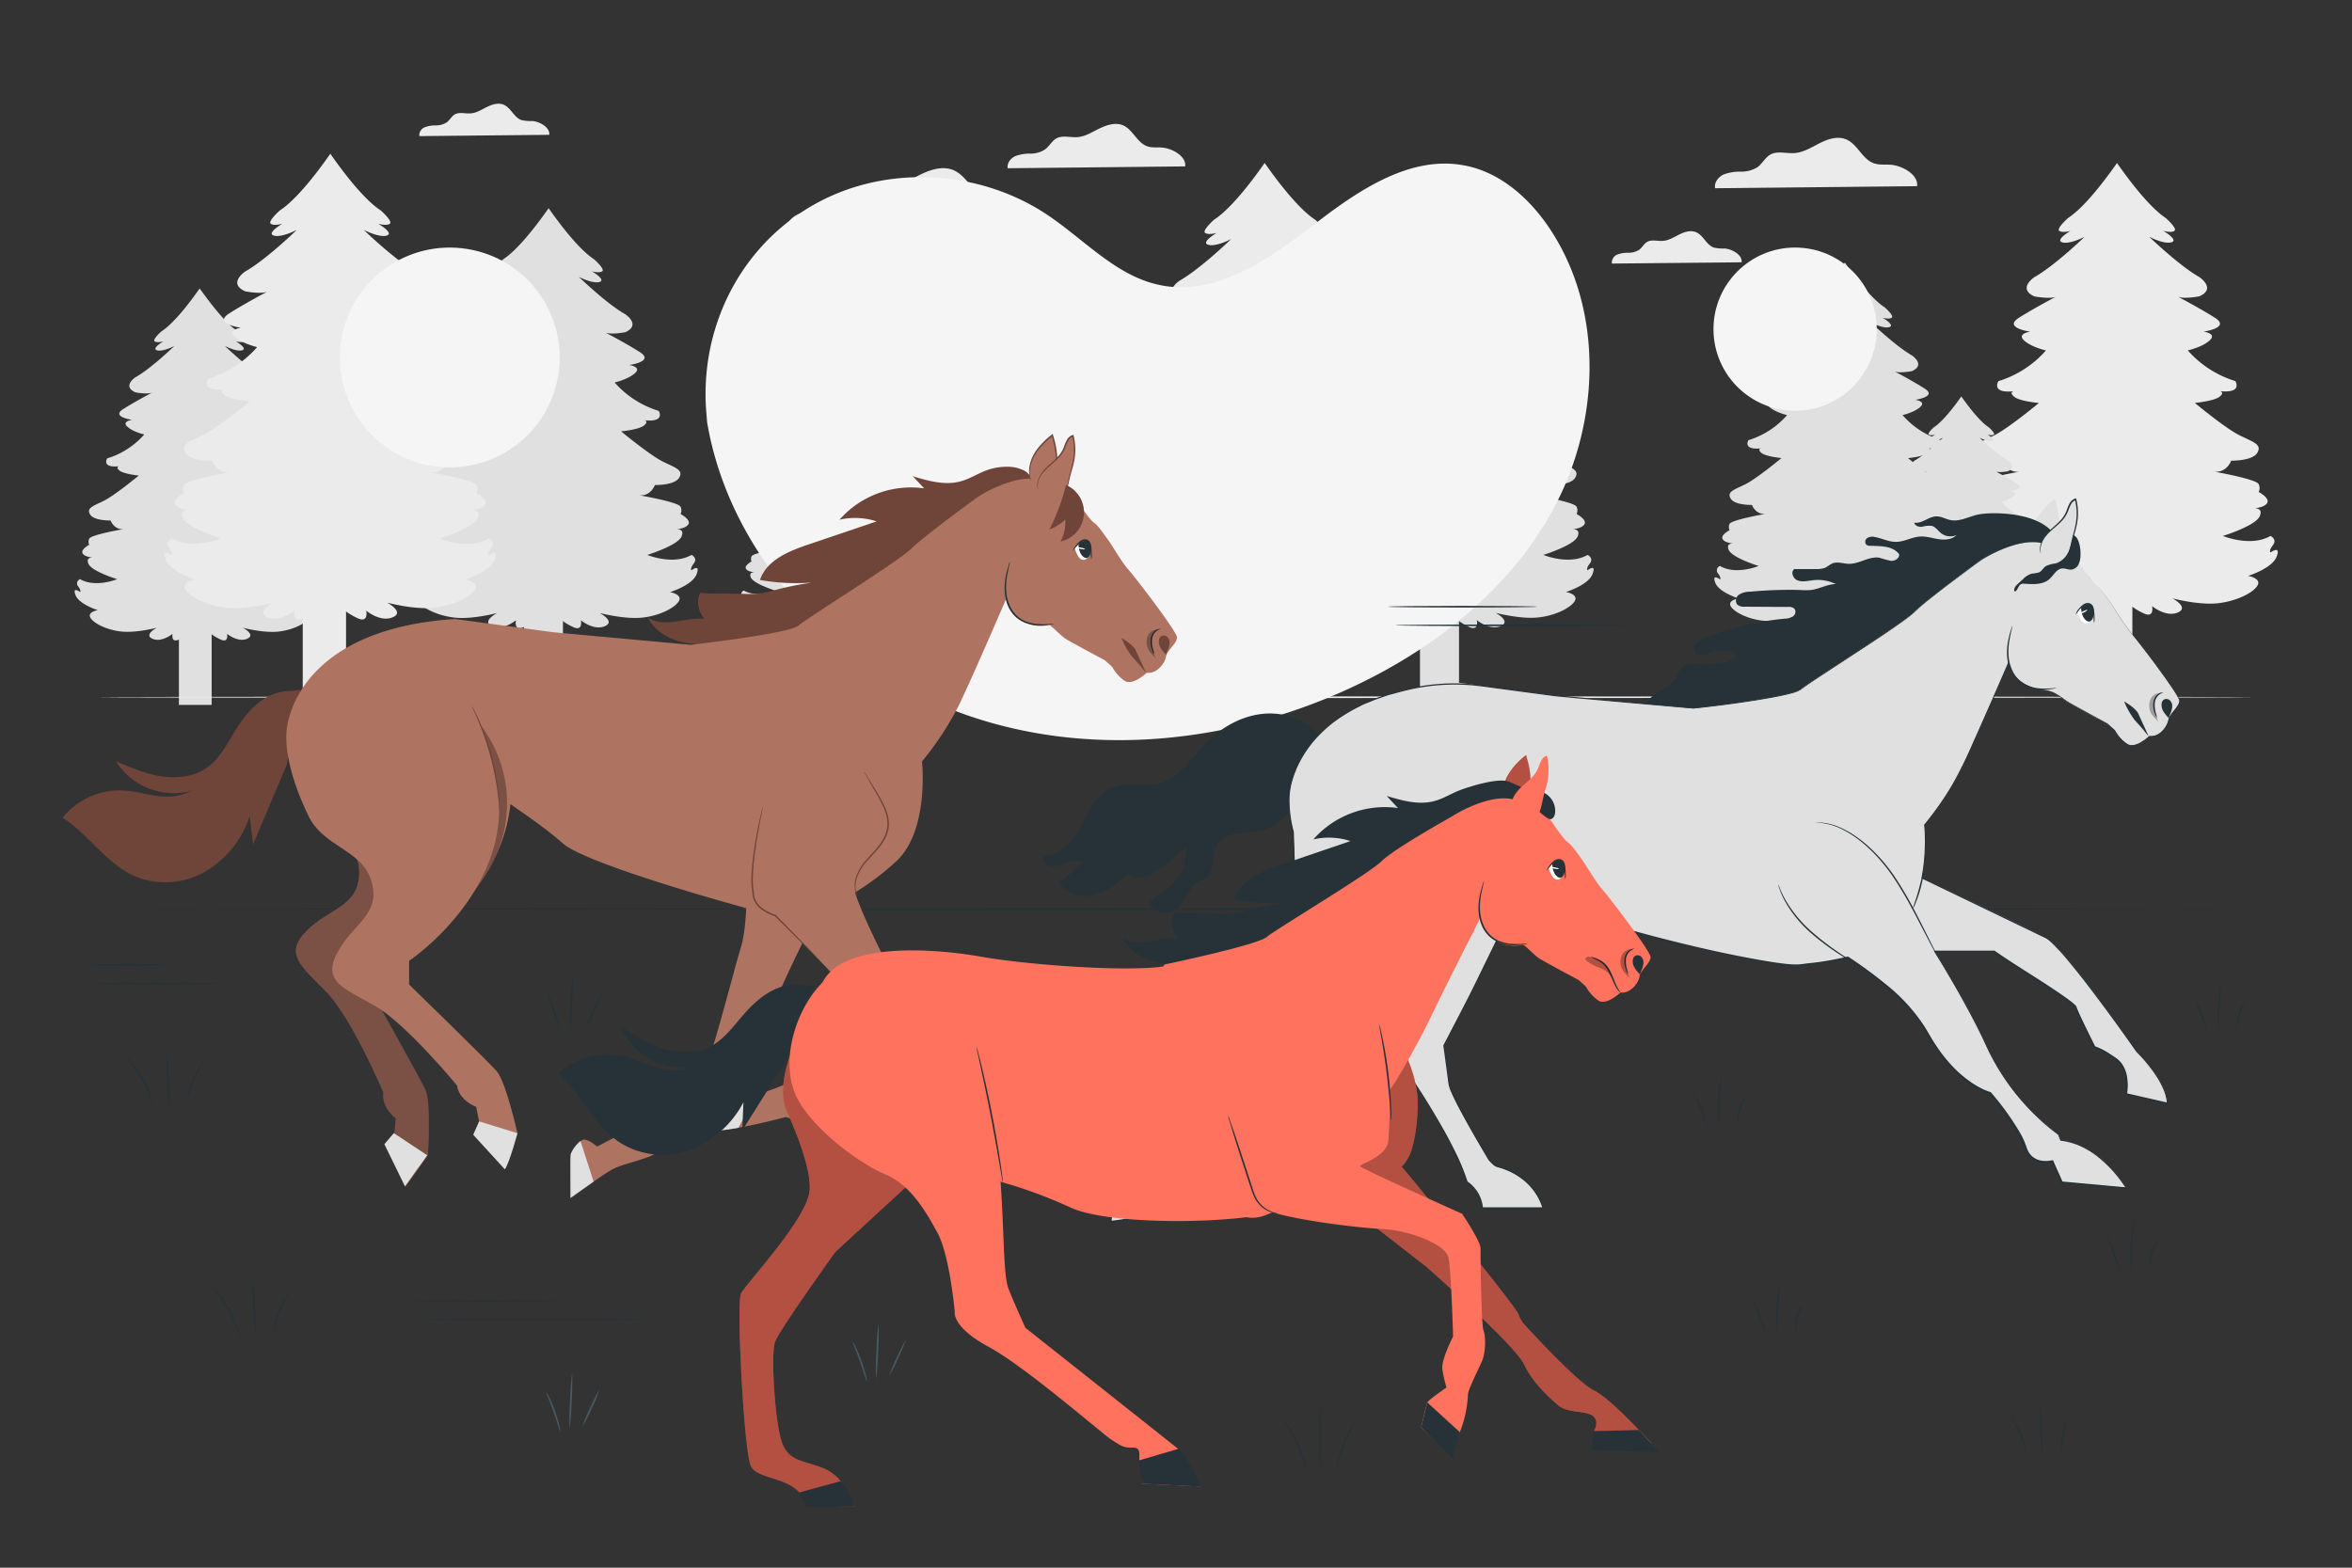 <svg xmlns="http://www.w3.org/2000/svg" viewBox="0 0 750 500"><rect x="0" y="0" width="750" height="500" fill="#333333" stroke="none"/><g id="background-complete"><path d="M175.14,43c.32-2.3-2.93-4.2-5.37-4.4a13.39,13.39,0,0,1-3.48-.3c-2.39-.83-3.35-3.92-5.68-4.9-1.74-.73-3.75-.08-5.44.77s-3.36,1.92-5.25,2c-1.64.11-3.42-.5-4.86.3-1.07.6-1.63,1.83-2.62,2.56A6.28,6.28,0,0,1,139,40a9.52,9.52,0,0,0-3.53.58,2.79,2.79,0,0,0-1.77,2.83Z" style="fill:#ebebeb"></path><path d="M555.36,83.66c.32-2.31-2.93-4.2-5.37-4.4a13.47,13.47,0,0,1-3.48-.3c-2.39-.83-3.34-3.92-5.67-4.9-1.75-.74-3.75-.08-5.44.77s-3.36,1.92-5.25,2c-1.65.11-3.43-.5-4.87.3-1.07.6-1.63,1.83-2.61,2.56a6.34,6.34,0,0,1-3.43.93,9.52,9.52,0,0,0-3.53.57A2.79,2.79,0,0,0,514,84.06Z" style="fill:#ebebeb"></path><path d="M332.77,73.24c.62-4.55-5.8-8.3-10.63-8.69-2.31-.18-4.7.17-6.88-.59-4.73-1.65-6.62-7.76-11.23-9.7-3.45-1.46-7.42-.16-10.76,1.52s-6.65,3.8-10.39,4c-3.25.21-6.77-1-9.62.59-2.12,1.18-3.23,3.62-5.18,5.06s-4.4,1.71-6.77,1.84-4.82.15-7,1.14-3.94,3.27-3.5,5.6Z" style="fill:#ebebeb"></path><path d="M611.31,59.38c.49-3.58-4.56-6.52-8.36-6.83-1.81-.14-3.69.13-5.4-.47-3.72-1.29-5.2-6.09-8.83-7.62-2.71-1.14-5.83-.13-8.46,1.2s-5.22,3-8.16,3.17c-2.56.16-5.33-.78-7.56.47-1.67.93-2.54,2.84-4.08,4a9.76,9.76,0,0,1-5.32,1.44,14.93,14.93,0,0,0-5.49.9c-1.69.77-3.1,2.57-2.74,4.4Z" style="fill:#ebebeb"></path><path d="M377.92,53.07c.43-3.15-4-5.73-7.34-6-1.59-.13-3.24.11-4.75-.41-3.27-1.14-4.57-5.36-7.75-6.7-2.39-1-5.13-.11-7.44,1s-4.59,2.63-7.17,2.79c-2.24.14-4.68-.69-6.64.41-1.46.82-2.23,2.5-3.58,3.49A8.43,8.43,0,0,1,328.58,49a13.22,13.22,0,0,0-4.82.79c-1.49.68-2.73,2.26-2.42,3.87Z" style="fill:#ebebeb"></path><rect x="167.06" y="182.02" width="12.45" height="42.8" transform="translate(346.57 406.84) rotate(180)" style="fill:#e0e0e0"></rect><path d="M220.5,181.88s-.61-.41.74-2.18-.74-2.71-.74-2.71c-5.88,3.39-14.1,0-14.1,0s9.69-3,10.91-5.85c.92-2.13-.69-2.36-1.57-2.35,1-.1,3.13-.45,3.78-1.59.86-1.49-2.51-3.26-2.51-3.26a2.63,2.63,0,0,0,0-2.31c-.55-1.49-13.18-3.67-13.18-3.67,3.68.41,5-3.26,5-3.26s6.25.14,7.72-2.31-1-3.12-5.15-5.16-13.36-9.65-13.36-9.65,5.76-.54,7.35-1.9.13-1.63.13-1.63c6.86.68,4.53-3,4.53-3A30.72,30.72,0,0,1,196,122s4.29-1,6.5-3-1.84-2.59-1.84-2.59,8.09-1.08,3.43-4.07c-3.54-2.27-9.2-5.33-11-6.25,1.93.71,6.31-.14,6.31-.14,5.15-2.31,0-5.71,0-5.71-6-3.39-14.84-11.95-14.84-11.95s4.42,2.31,6.62,1.63-2.45-3.4-2.45-3.4,2.33.68,3.31,0-2.57-3.8-2.57-3.8c-5.29-3.44-11.8-12.45-14.53-16.32-2.72,3.87-9.24,12.88-14.52,16.32,0,0-3.56,3.12-2.58,3.8s3.31,0,3.31,0-4.66,2.72-2.45,3.4,6.62-1.63,6.62-1.63-8.83,8.56-14.83,11.95c0,0-5.15,3.4,0,5.71,0,0,4.37.85,6.31.14-1.77.92-7.43,4-11,6.25-4.66,3,3.43,4.07,3.43,4.07s-4,.55-1.84,2.59,6.5,3,6.5,3a30.65,30.65,0,0,1-14.1,9.1s-2.33,3.67,4.54,3c0,0-1.47.27.12,1.63s7.36,1.9,7.36,1.9-9.2,7.61-13.37,9.65-6.62,2.72-5.15,5.16,7.73,2.31,7.73,2.31,1.35,3.67,5,3.26c0,0-12.62,2.18-13.18,3.67a2.63,2.63,0,0,0,0,2.31s-3.37,1.77-2.51,3.26c.65,1.14,2.8,1.49,3.78,1.59-.87,0-2.49.22-1.57,2.35,1.22,2.86,10.91,5.85,10.91,5.85s-8.21,3.39-14.1,0c0,0-2.08.95-.73,2.71s.73,2.18.73,2.18-3.06-2.31-1.71,1.22,8.45,5.71,8.45,5.71-4,.68-2.82,2.85,6.38,4.76,12,5.3,13.24-1.5,13.24-1.5-5.15,2.72-1.6,4.22,7.61-1.91,7.61-1.91-.74,3.48,2.2,2.29a20.28,20.28,0,0,0,5.4-3.51s.91,5.13,2.75,3.9c1.84,1.23,2.76-3.9,2.76-3.9a20.13,20.13,0,0,0,5.39,3.51c2.94,1.19,2.21-2.29,2.21-2.29s4,3.4,7.6,1.91-1.59-4.22-1.59-4.22,7.6,2,13.24,1.5,10.78-3.13,12-5.3-2.82-2.85-2.82-2.85,7.11-2.18,8.46-5.71S220.5,181.88,220.5,181.88Z" style="fill:#e0e0e0"></path><rect x="57.04" y="188.93" width="10.44" height="35.89" transform="translate(124.53 413.75) rotate(180)" style="fill:#e0e0e0"></rect><path d="M101.86,188.81s-.52-.34.61-1.82a1.44,1.44,0,0,0-.61-2.28c-4.94,2.85-11.83,0-11.83,0s8.12-2.51,9.15-4.9c.77-1.79-.58-2-1.32-2,.83-.09,2.63-.38,3.17-1.33.72-1.26-2.1-2.74-2.1-2.74a2.2,2.2,0,0,0,0-1.93c-.47-1.26-11.05-3.08-11.05-3.08,3.08.34,4.21-2.74,4.21-2.74s5.24.12,6.48-1.93-.83-2.62-4.32-4.33S83,151.67,83,151.67s4.84-.46,6.17-1.6.1-1.36.1-1.36c5.76.57,3.81-2.51,3.81-2.51a25.72,25.72,0,0,1-11.82-7.63s3.59-.8,5.44-2.51-1.54-2.17-1.54-2.17,6.79-.91,2.88-3.41c-3-1.91-7.72-4.47-9.2-5.24,1.62.59,5.29-.12,5.29-.12,4.32-1.94,0-4.78,0-4.78-5-2.85-12.43-10-12.43-10s3.7,1.94,5.55,1.37-2.06-2.85-2.06-2.85,2,.57,2.78,0-2.16-3.19-2.16-3.19C71.42,102.76,66,95.2,63.67,92c-2.29,3.24-7.75,10.8-12.18,13.68,0,0-3,2.62-2.16,3.19s2.78,0,2.78,0-3.91,2.28-2.06,2.85,5.55-1.37,5.55-1.37-7.4,7.18-12.44,10c0,0-4.31,2.84,0,4.78,0,0,3.67.71,5.29.12-1.47.77-6.22,3.33-9.19,5.24-3.91,2.5,2.87,3.41,2.87,3.41s-3.39.46-1.54,2.17S46,138.57,46,138.57a25.72,25.72,0,0,1-11.82,7.63s-1.95,3.08,3.8,2.51c0,0-1.23.22.11,1.36s6.16,1.6,6.16,1.6-7.71,6.38-11.2,8.09-5.55,2.28-4.32,4.33S35.25,166,35.25,166s1.13,3.08,4.21,2.74c0,0-10.59,1.82-11,3.08a2.2,2.2,0,0,0,0,1.93s-2.83,1.48-2.11,2.74c.55,1,2.35,1.24,3.18,1.33-.74,0-2.09.18-1.33,2,1,2.39,9.15,4.9,9.15,4.9s-6.88,2.85-11.82,0a1.44,1.44,0,0,0-.62,2.28c1.14,1.48.62,1.82.62,1.82s-2.57-1.94-1.44,1,7.1,4.78,7.1,4.78-3.4.57-2.37,2.4,5.35,4,10.08,4.44S50,200.21,50,200.21s-4.32,2.27-1.34,3.53,6.37-1.6,6.37-1.6-.61,2.92,1.85,1.92a17.07,17.07,0,0,0,4.53-2.94s.77,4.29,2.31,3.27c1.54,1,2.31-3.27,2.31-3.27a17.13,17.13,0,0,0,4.52,2.94c2.47,1,1.85-1.92,1.85-1.92s3.4,2.85,6.38,1.6-1.34-3.53-1.34-3.53,6.37,1.7,11.1,1.25,9.05-2.62,10.08-4.44-2.37-2.4-2.37-2.4,6-1.82,7.09-4.78S101.86,188.81,101.86,188.81Z" style="fill:#e0e0e0"></path><rect x="263.86" y="191.93" width="8.85" height="30.44" transform="translate(536.58 414.31) rotate(180)" style="fill:#e0e0e0"></rect><path d="M301.87,191.83s-.44-.29.52-1.54a1.21,1.21,0,0,0-.52-1.93c-4.19,2.41-10,0-10,0s6.89-2.13,7.76-4.16c.65-1.52-.5-1.68-1.12-1.67.7-.07,2.23-.32,2.69-1.13.61-1.06-1.79-2.32-1.79-2.32a1.83,1.83,0,0,0,0-1.64c-.39-1.07-9.37-2.61-9.37-2.61a3.56,3.56,0,0,0,3.58-2.32s4.44.09,5.49-1.64-.7-2.23-3.66-3.68-9.51-6.86-9.51-6.86,4.1-.38,5.23-1.35.09-1.16.09-1.16c4.88.48,3.23-2.13,3.23-2.13a21.78,21.78,0,0,1-10-6.47,12.05,12.05,0,0,0,4.62-2.13c1.57-1.44-1.31-1.83-1.31-1.83s5.76-.77,2.45-2.9c-2.52-1.62-6.55-3.79-7.8-4.44,1.37.5,4.48-.1,4.48-.1,3.66-1.64,0-4.06,0-4.06-4.27-2.42-10.55-8.5-10.55-8.5s3.14,1.64,4.71,1.16-1.74-2.42-1.74-2.42,1.65.48,2.35,0-1.83-2.71-1.83-2.71c-3.76-2.44-8.39-8.85-10.33-11.6-1.94,2.75-6.57,9.16-10.33,11.6,0,0-2.53,2.23-1.83,2.71s2.36,0,2.36,0-3.32,1.93-1.75,2.42,4.71-1.16,4.71-1.16-6.28,6.08-10.55,8.5c0,0-3.66,2.42,0,4.06,0,0,3.11.6,4.49.1-1.26.65-5.28,2.82-7.8,4.44-3.32,2.13,2.44,2.9,2.44,2.9s-2.88.39-1.31,1.83a12.05,12.05,0,0,0,4.62,2.13,21.78,21.78,0,0,1-10,6.47s-1.66,2.61,3.22,2.13c0,0-1,.19.09,1.16s5.23,1.35,5.23,1.35-6.54,5.41-9.5,6.86-4.71,1.94-3.66,3.68,5.49,1.64,5.49,1.64a3.56,3.56,0,0,0,3.57,2.32s-9,1.54-9.37,2.61a1.87,1.87,0,0,0,0,1.64s-2.4,1.26-1.79,2.32c.47.81,2,1.06,2.69,1.13-.62,0-1.77.15-1.12,1.67.87,2,7.76,4.16,7.76,4.16s-5.84,2.41-10,0a1.21,1.21,0,0,0-.53,1.93c1,1.25.53,1.54.53,1.54s-2.18-1.64-1.22.87,6,4.06,6,4.06-2.88.49-2,2,4.53,3.38,8.54,3.77,9.41-1.06,9.41-1.06-3.66,1.93-1.13,3,5.41-1.35,5.41-1.35-.53,2.47,1.57,1.62a14.25,14.25,0,0,0,3.83-2.49s.66,3.64,2,2.77c1.31.87,2-2.77,2-2.77a14.4,14.4,0,0,0,3.84,2.49c2.09.85,1.57-1.62,1.57-1.62s2.87,2.42,5.4,1.35-1.13-3-1.13-3,5.4,1.45,9.41,1.06,7.68-2.22,8.55-3.77-2-2-2-2,5.06-1.54,6-4.06S301.87,191.83,301.87,191.83Z" style="fill:#e0e0e0"></path><rect x="581.31" y="184.94" width="10.89" height="37.43" transform="translate(1173.51 407.32) rotate(180)" style="fill:#e0e0e0"></rect><path d="M628.05,184.82s-.54-.36.64-1.9a1.5,1.5,0,0,0-.64-2.38c-5.15,3-12.33,0-12.33,0s8.47-2.61,9.54-5.11c.8-1.86-.61-2.07-1.38-2.05.87-.09,2.74-.4,3.31-1.39.75-1.31-2.2-2.86-2.2-2.86a2.31,2.31,0,0,0,0-2c-.48-1.3-11.52-3.21-11.52-3.21,3.21.36,4.39-2.85,4.39-2.85s5.47.12,6.76-2-.86-2.73-4.51-4.51-11.68-8.44-11.68-8.44,5-.47,6.43-1.66S615,143,615,143c6,.6,4-2.61,4-2.61a26.9,26.9,0,0,1-12.33-8s3.76-.84,5.69-2.62-1.61-2.26-1.61-2.26,7.07-1,3-3.56c-3.1-2-8-4.66-9.59-5.46,1.69.62,5.52-.13,5.52-.13,4.5-2,0-5,0-5-5.26-3-13-10.45-13-10.45s3.86,2,5.79,1.42-2.14-3-2.14-3,2,.6,2.89,0-2.25-3.32-2.25-3.32c-4.62-3-10.32-10.89-12.7-14.27-2.38,3.38-8.08,11.26-12.7,14.27,0,0-3.11,2.73-2.25,3.32s2.89,0,2.89,0-4.07,2.38-2.14,3,5.79-1.42,5.79-1.42-7.72,7.48-13,10.45c0,0-4.5,3,0,5,0,0,3.83.75,5.52.13-1.54.8-6.49,3.47-9.59,5.46-4.07,2.61,3,3.56,3,3.56s-3.54.48-1.61,2.26,5.69,2.62,5.69,2.62a26.9,26.9,0,0,1-12.33,8s-2,3.21,4,2.61c0,0-1.28.24.11,1.43s6.43,1.66,6.43,1.66-8,6.66-11.68,8.44-5.79,2.37-4.51,4.51,6.76,2,6.76,2,1.18,3.21,4.39,2.85c0,0-11,1.91-11.52,3.21a2.31,2.31,0,0,0,0,2s-3,1.55-2.2,2.86c.57,1,2.44,1.3,3.31,1.39-.77,0-2.18.19-1.38,2.05,1.07,2.5,9.54,5.11,9.54,5.11s-7.18,3-12.33,0a1.5,1.5,0,0,0-.64,2.38c1.18,1.54.64,1.9.64,1.9s-2.68-2-1.5,1.07,7.4,5,7.4,5-3.54.59-2.47,2.49,5.58,4.16,10.51,4.64,11.58-1.31,11.58-1.31-4.5,2.38-1.39,3.68,6.64-1.66,6.64-1.66-.64,3,1.93,2a17.54,17.54,0,0,0,4.72-3.07s.8,4.48,2.41,3.41c1.61,1.07,2.41-3.41,2.41-3.41a17.54,17.54,0,0,0,4.72,3.07c2.57,1,1.93-2,1.93-2s3.54,3,6.64,1.66-1.39-3.68-1.39-3.68,6.65,1.78,11.58,1.31,9.43-2.73,10.51-4.64-2.47-2.49-2.47-2.49,6.22-1.9,7.4-5S628.05,184.82,628.05,184.82Z" style="fill:#e0e0e0"></path><rect x="666.56" y="176.35" width="13.39" height="46.03" transform="translate(1346.52 398.72) rotate(180)" style="fill:#ebebeb"></rect><path d="M724,176.2s-.66-.44.79-2.34-.79-2.92-.79-2.92c-6.33,3.65-15.16,0-15.16,0s10.41-3.22,11.73-6.29c1-2.29-.75-2.54-1.69-2.52,1.06-.11,3.36-.49,4.07-1.71.92-1.61-2.71-3.51-2.71-3.51a2.79,2.79,0,0,0,0-2.48c-.59-1.61-14.17-4-14.17-4,4,.44,5.41-3.51,5.41-3.51s6.72.15,8.3-2.48-1-3.36-5.53-5.55-14.37-10.38-14.37-10.38,6.19-.58,7.91-2,.13-1.75.13-1.75c7.38.73,4.88-3.22,4.88-3.22a33,33,0,0,1-15.16-9.79s4.61-1,7-3.21-2-2.78-2-2.78,8.71-1.17,3.7-4.38c-3.81-2.44-9.9-5.73-11.8-6.72,2.08.76,6.79-.15,6.79-.15,5.53-2.48,0-6.14,0-6.14-6.46-3.65-16-12.85-16-12.85s4.74,2.48,7.11,1.75-2.63-3.65-2.63-3.65,2.5.73,3.56,0-2.77-4.09-2.77-4.09C685,65.84,678,56.15,675.06,52c-2.93,4.16-9.94,13.85-15.62,17.55,0,0-3.82,3.36-2.77,4.09s3.56,0,3.56,0-5,2.92-2.63,3.65,7.12-1.75,7.12-1.75-9.5,9.2-16,12.85c0,0-5.53,3.66,0,6.14,0,0,4.71.91,6.79.15-1.9,1-8,4.28-11.79,6.72-5,3.21,3.69,4.38,3.69,4.38s-4.35.59-2,2.78,7,3.21,7,3.21a33.07,33.07,0,0,1-15.16,9.79s-2.51,4,4.87,3.22c0,0-1.58.29.14,1.75s7.9,2,7.9,2-9.88,8.19-14.36,10.38-7.12,2.92-5.54,5.55,8.3,2.48,8.3,2.48,1.45,3.95,5.41,3.51c0,0-13.58,2.34-14.17,4a2.79,2.79,0,0,0,0,2.48s-3.63,1.9-2.7,3.51c.7,1.22,3,1.6,4.06,1.71-.94,0-2.68.23-1.69,2.52,1.32,3.07,11.73,6.29,11.73,6.29s-8.83,3.65-15.16,0c0,0-2.24,1-.79,2.92s.79,2.34.79,2.34-3.29-2.49-1.84,1.31,9.09,6.14,9.09,6.14-4.35.73-3,3.07,6.85,5.11,12.92,5.69,14.23-1.6,14.23-1.6-5.53,2.92-1.71,4.53,8.17-2.05,8.17-2.05-.79,3.74,2.38,2.45a21.59,21.59,0,0,0,5.8-3.76s1,5.51,3,4.19c2,1.32,3-4.19,3-4.19a21.59,21.59,0,0,0,5.8,3.76c3.17,1.29,2.38-2.45,2.38-2.45s4.35,3.65,8.17,2.05-1.71-4.53-1.71-4.53,8.17,2.19,14.23,1.6,11.6-3.36,12.92-5.69-3-3.07-3-3.07,7.65-2.34,9.1-6.14S724,176.2,724,176.2Z" style="fill:#ebebeb"></path><rect x="620.78" y="196.47" width="7.54" height="25.91" transform="translate(1249.1 418.84) rotate(180)" style="fill:#e0e0e0"></rect><path d="M653.13,196.38s-.37-.25.45-1.31a1,1,0,0,0-.45-1.65c-3.56,2.06-8.53,0-8.53,0s5.86-1.81,6.6-3.54c.56-1.29-.42-1.43-1-1.42.6-.06,1.89-.27,2.29-1,.52-.91-1.52-2-1.52-2a1.62,1.62,0,0,0,0-1.4c-.34-.91-8-2.22-8-2.22a3,3,0,0,0,3-2s3.79.08,4.68-1.4-.6-1.89-3.12-3.12-8.09-5.84-8.09-5.84,3.49-.33,4.45-1.15.08-1,.08-1c4.15.41,2.74-1.81,2.74-1.81a18.62,18.62,0,0,1-8.53-5.51,10.1,10.1,0,0,0,3.93-1.81c1.34-1.23-1.11-1.56-1.11-1.56s4.9-.66,2.08-2.47c-2.14-1.37-5.57-3.22-6.64-3.78,1.17.43,3.82-.08,3.82-.08,3.12-1.4,0-3.46,0-3.46-3.64-2-9-7.23-9-7.23s2.67,1.39,4,1-1.49-2-1.49-2,1.41.41,2,0-1.56-2.31-1.56-2.31c-3.2-2.07-7.14-7.53-8.79-9.87-1.65,2.34-5.6,7.8-8.79,9.87,0,0-2.16,1.89-1.56,2.31s2,0,2,0-2.82,1.64-1.48,2,4-1,4-1-5.34,5.18-9,7.23c0,0-3.12,2.06,0,3.46,0,0,2.64.51,3.81.08-1.06.56-4.49,2.41-6.63,3.78-2.82,1.81,2.07,2.47,2.07,2.47s-2.45.33-1.11,1.56a10.16,10.16,0,0,0,3.93,1.81,18.62,18.62,0,0,1-8.53,5.51s-1.41,2.22,2.74,1.81c0,0-.89.17.08,1s4.45,1.15,4.45,1.15-5.56,4.61-8.09,5.84-4,1.64-3.11,3.12,4.67,1.4,4.67,1.4a3,3,0,0,0,3,2s-7.64,1.31-8,2.22a1.58,1.58,0,0,0,0,1.4s-2,1.06-1.52,2c.39.69,1.69.9,2.28,1-.53,0-1.5.13-1,1.42.74,1.73,6.61,3.54,6.61,3.54s-5,2.06-8.54,0a1,1,0,0,0-.44,1.65c.81,1.06.44,1.31.44,1.31s-1.85-1.4-1,.74,5.12,3.46,5.12,3.46-2.45.41-1.7,1.72,3.86,2.88,7.27,3.21a27.75,27.75,0,0,0,8-.9s-3.11,1.64-1,2.55,4.6-1.16,4.6-1.16-.45,2.11,1.33,1.39a12.33,12.33,0,0,0,3.27-2.13s.56,3.11,1.67,2.36c1.11.75,1.67-2.36,1.67-2.36a12.19,12.19,0,0,0,3.26,2.13c1.78.72,1.34-1.39,1.34-1.39s2.44,2.06,4.6,1.16-1-2.55-1-2.55a27.78,27.78,0,0,0,8,.9c3.41-.33,6.53-1.89,7.27-3.21s-1.71-1.72-1.71-1.72,4.3-1.32,5.12-3.46S653.13,196.38,653.13,196.38Z" style="fill:#e0e0e0"></path><rect x="96.54" y="177.34" width="13.81" height="47.49" transform="translate(206.89 402.16) rotate(180)" style="fill:#ebebeb"></rect><path d="M155.83,177.18s-.68-.45.81-2.41-.81-3-.81-3c-6.53,3.77-15.64,0-15.64,0s10.74-3.31,12.1-6.48c1-2.36-.77-2.62-1.75-2.6,1.1-.12,3.47-.51,4.2-1.77.95-1.66-2.79-3.62-2.79-3.62a2.92,2.92,0,0,0,0-2.56c-.61-1.66-14.62-4.07-14.62-4.07,4.08.45,5.58-3.62,5.58-3.62s6.93.15,8.56-2.56-1.08-3.47-5.71-5.73S130.94,128,130.94,128s6.39-.6,8.16-2.11.14-1.81.14-1.81c7.61.76,5-3.31,5-3.31a34.09,34.09,0,0,1-15.64-10.1s4.76-1.06,7.21-3.32-2-2.86-2-2.86,9-1.21,3.8-4.53c-3.93-2.52-10.21-5.91-12.16-6.93,2.14.79,7-.15,7-.15,5.71-2.56,0-6.33,0-6.33C125.77,82.82,116,73.32,116,73.32s4.9,2.57,7.34,1.81-2.72-3.76-2.72-3.76,2.59.75,3.68,0-2.86-4.23-2.86-4.23c-5.86-3.8-13.09-13.8-16.11-18.1-3,4.3-10.25,14.3-16.12,18.1,0,0-3.94,3.47-2.85,4.23s3.67,0,3.67,0-5.17,3-2.72,3.76,7.34-1.81,7.34-1.81-9.79,9.5-16.45,13.27c0,0-5.71,3.77,0,6.33,0,0,4.85.94,7,.15-2,1-8.24,4.41-12.17,6.93-5.17,3.32,3.81,4.53,3.81,4.53s-4.49.6-2,2.86S82,110.71,82,110.71a34.09,34.09,0,0,1-15.64,10.1s-2.59,4.07,5,3.31c0,0-1.63.3.13,1.81S79.67,128,79.67,128s-10.2,8.44-14.82,10.7-7.34,3-5.71,5.73S67.71,147,67.71,147s1.49,4.07,5.57,3.62c0,0-14,2.41-14.62,4.07a2.92,2.92,0,0,0,0,2.56s-3.74,2-2.79,3.62c.73,1.26,3.1,1.65,4.2,1.77-1,0-2.76.24-1.75,2.6,1.36,3.17,12.11,6.48,12.11,6.48s-9.12,3.77-15.64,0c0,0-2.32,1.06-.82,3s.82,2.41.82,2.41-3.4-2.56-1.91,1.36,9.39,6.33,9.39,6.33-4.49.75-3.13,3.16,7.07,5.28,13.33,5.88,14.68-1.66,14.68-1.66-5.71,3-1.76,4.68,8.43-2.11,8.43-2.11-.82,3.85,2.45,2.53a22.38,22.38,0,0,0,6-3.89s1,5.69,3.06,4.33c2,1.36,3-4.33,3-4.33a22.33,22.33,0,0,0,6,3.89c3.26,1.32,2.45-2.53,2.45-2.53s4.48,3.77,8.43,2.11-1.77-4.68-1.77-4.68,8.43,2.27,14.69,1.66,12-3.46,13.32-5.88-3.12-3.16-3.12-3.16,7.88-2.41,9.38-6.33S155.83,177.18,155.83,177.18Z" style="fill:#ebebeb"></path><rect x="452.79" y="182.02" width="12.45" height="42.8" transform="translate(918.04 406.84) rotate(180)" style="fill:#e0e0e0"></rect><path d="M506.24,181.88s-.62-.41.73-2.18-.73-2.71-.73-2.71c-5.89,3.39-14.1,0-14.1,0s9.68-3,10.91-5.85c.91-2.13-.7-2.36-1.58-2.35,1-.1,3.13-.45,3.78-1.59.86-1.49-2.51-3.26-2.51-3.26a2.63,2.63,0,0,0,0-2.31c-.55-1.49-13.18-3.67-13.18-3.67,3.68.41,5-3.26,5-3.26s6.25.14,7.72-2.31-1-3.12-5.15-5.16-13.36-9.65-13.36-9.65,5.76-.54,7.36-1.9.12-1.63.12-1.63c6.86.68,4.54-3,4.54-3a30.65,30.65,0,0,1-14.1-9.1s4.29-1,6.49-3-1.83-2.59-1.83-2.59,8.09-1.08,3.43-4.07c-3.54-2.27-9.21-5.33-11-6.25,1.93.71,6.31-.14,6.31-.14,5.15-2.31,0-5.71,0-5.71-6-3.39-14.83-11.95-14.83-11.95s4.41,2.31,6.62,1.63-2.46-3.4-2.46-3.4,2.33.68,3.31,0-2.57-3.8-2.57-3.8c-5.29-3.44-11.8-12.45-14.53-16.32-2.72,3.87-9.24,12.88-14.52,16.32,0,0-3.55,3.12-2.57,3.8s3.31,0,3.31,0-4.66,2.72-2.46,3.4,6.62-1.63,6.62-1.63-8.82,8.56-14.83,11.95c0,0-5.15,3.4,0,5.71,0,0,4.38.85,6.31.14-1.76.92-7.43,4-11,6.25-4.66,3,3.43,4.07,3.43,4.07s-4,.55-1.83,2.59,6.49,3,6.49,3a30.65,30.65,0,0,1-14.1,9.1s-2.32,3.67,4.54,3c0,0-1.47.27.12,1.63s7.36,1.9,7.36,1.9-9.2,7.61-13.36,9.65-6.62,2.72-5.15,5.16,7.72,2.31,7.72,2.31,1.35,3.67,5,3.26c0,0-12.63,2.18-13.18,3.67a2.63,2.63,0,0,0,0,2.31s-3.37,1.77-2.51,3.26c.65,1.14,2.79,1.49,3.78,1.59-.88,0-2.49.22-1.58,2.35,1.23,2.86,10.91,5.85,10.91,5.85s-8.21,3.39-14.1,0c0,0-2.08.95-.73,2.71s.73,2.18.73,2.18-3.06-2.31-1.71,1.22,8.46,5.71,8.46,5.71-4,.68-2.82,2.85,6.37,4.76,12,5.3,13.24-1.5,13.24-1.5-5.15,2.72-1.59,4.22,7.6-1.91,7.6-1.91-.74,3.48,2.2,2.29a20.08,20.08,0,0,0,5.4-3.51s.92,5.13,2.75,3.9c1.84,1.23,2.76-3.9,2.76-3.9a20.13,20.13,0,0,0,5.39,3.51c3,1.19,2.21-2.29,2.21-2.29s4.05,3.4,7.6,1.91-1.59-4.22-1.59-4.22,7.6,2,13.24,1.5,10.79-3.13,12-5.3-2.82-2.85-2.82-2.85,7.11-2.18,8.46-5.71S506.24,181.88,506.24,181.88Z" style="fill:#e0e0e0"></path><rect x="342.59" y="186.73" width="11.08" height="38.09" transform="translate(696.26 411.55) rotate(180)" style="fill:#e0e0e0"></rect><path d="M390.15,186.6s-.54-.36.66-1.93a1.53,1.53,0,0,0-.66-2.42c-5.24,3-12.55,0-12.55,0s8.62-2.66,9.71-5.2c.82-1.9-.62-2.11-1.4-2.09.88-.09,2.79-.41,3.37-1.42.76-1.33-2.24-2.9-2.24-2.9a2.36,2.36,0,0,0,0-2.06c-.49-1.33-11.73-3.26-11.73-3.26,3.28.36,4.48-2.9,4.48-2.9s5.56.12,6.87-2.06-.87-2.78-4.58-4.59-11.89-8.59-11.89-8.59,5.12-.48,6.54-1.69.11-1.45.11-1.45c6.11.6,4-2.66,4-2.66a27.35,27.35,0,0,1-12.55-8.11s3.82-.84,5.78-2.66-1.63-2.29-1.63-2.29,7.2-1,3-3.63c-3.15-2-8.19-4.74-9.76-5.56,1.72.63,5.62-.12,5.62-.12,4.58-2.06,0-5.08,0-5.08-5.35-3-13.21-10.65-13.21-10.65s3.93,2.06,5.9,1.46-2.19-3-2.19-3,2.08.61,2.95,0-2.29-3.38-2.29-3.38c-4.7-3.06-10.5-11.08-12.93-14.52-2.42,3.44-8.22,11.46-12.92,14.52,0,0-3.17,2.78-2.3,3.38s3,0,3,0-4.15,2.42-2.18,3,5.89-1.46,5.89-1.46-7.86,7.62-13.2,10.65c0,0-4.58,3,0,5.08,0,0,3.89.75,5.61.12-1.56.82-6.61,3.54-9.76,5.56-4.14,2.66,3.06,3.63,3.06,3.63s-3.6.48-1.64,2.29,5.78,2.66,5.78,2.66a27.28,27.28,0,0,1-12.54,8.11s-2.08,3.26,4,2.66c0,0-1.31.24.11,1.45s6.55,1.69,6.55,1.69-8.18,6.77-11.89,8.59-5.9,2.42-4.59,4.59,6.88,2.06,6.88,2.06,1.2,3.26,4.47,2.9c0,0-11.24,1.93-11.73,3.26a2.36,2.36,0,0,0,0,2.06s-3,1.57-2.23,2.9c.58,1,2.48,1.33,3.36,1.42-.78,0-2.22.19-1.4,2.09,1.09,2.54,9.71,5.2,9.71,5.2s-7.31,3-12.55,0a1.52,1.52,0,0,0-.65,2.42c1.2,1.57.65,1.93.65,1.93s-2.72-2-1.52,1.09,7.52,5.08,7.52,5.08-3.6.6-2.51,2.54,5.68,4.23,10.7,4.72,11.78-1.33,11.78-1.33-4.58,2.41-1.42,3.74,6.77-1.69,6.77-1.69-.66,3.1,2,2a17.72,17.72,0,0,0,4.8-3.12s.82,4.56,2.45,3.47c1.64,1.09,2.45-3.47,2.45-3.47a17.86,17.86,0,0,0,4.81,3.12c2.61,1.07,2-2,2-2s3.6,3,6.76,1.69-1.41-3.74-1.41-3.74S371,200.51,376,200s9.6-2.79,10.69-4.72-2.51-2.54-2.51-2.54,6.33-1.93,7.53-5.08S390.15,186.6,390.15,186.6Z" style="fill:#e0e0e0"></path><rect x="394.5" y="180.28" width="13.81" height="47.49" transform="translate(802.81 408.05) rotate(180)" style="fill:#ebebeb"></rect><path d="M453.79,180.13s-.68-.45.81-2.41-.81-3-.81-3c-6.53,3.77-15.64,0-15.64,0s10.74-3.31,12.1-6.48c1-2.36-.77-2.63-1.75-2.61,1.1-.11,3.48-.5,4.2-1.76.95-1.66-2.79-3.62-2.79-3.62a2.92,2.92,0,0,0,0-2.56c-.61-1.66-14.62-4.07-14.62-4.07,4.08.45,5.58-3.62,5.58-3.62s6.93.15,8.57-2.56-1.09-3.47-5.72-5.73S428.9,131,428.9,131s6.39-.6,8.16-2.11.14-1.81.14-1.81c7.61.75,5-3.32,5-3.32a34,34,0,0,1-15.64-10.1s4.76-1.05,7.21-3.31-2-2.87-2-2.87,9-1.2,3.8-4.52C431.63,100.43,425.35,97,423.4,96c2.14.79,7-.15,7-.15,5.71-2.56,0-6.33,0-6.33-6.67-3.77-16.46-13.27-16.46-13.27s4.9,2.56,7.34,1.81-2.72-3.77-2.72-3.77,2.59.76,3.68,0-2.86-4.22-2.86-4.22c-5.86-3.81-13.09-13.8-16.11-18.1-3,4.3-10.25,14.29-16.12,18.1,0,0-3.94,3.47-2.85,4.22s3.67,0,3.67,0-5.17,3-2.72,3.77,7.34-1.81,7.34-1.81-9.79,9.5-16.45,13.27c0,0-5.71,3.77,0,6.33,0,0,4.85.94,7,.15-2,1-8.24,4.41-12.17,6.93-5.17,3.32,3.81,4.52,3.81,4.52s-4.49.61-2,2.87,7.21,3.31,7.21,3.31a34,34,0,0,1-15.64,10.1s-2.59,4.07,5,3.32c0,0-1.63.3.13,1.81s8.16,2.11,8.16,2.11-10.2,8.44-14.82,10.7-7.34,3-5.71,5.73,8.57,2.56,8.57,2.56,1.49,4.07,5.57,3.62c0,0-14,2.41-14.62,4.07a2.92,2.92,0,0,0,0,2.56s-3.74,2-2.79,3.62c.73,1.26,3.1,1.65,4.2,1.76-1,0-2.76.25-1.75,2.61,1.36,3.17,12.11,6.48,12.11,6.48s-9.12,3.77-15.64,0c0,0-2.32,1.06-.82,3s.82,2.41.82,2.41-3.4-2.56-1.91,1.36,9.39,6.33,9.39,6.33-4.49.75-3.13,3.16,7.07,5.28,13.33,5.88,14.68-1.66,14.68-1.66-5.71,3-1.76,4.67,8.43-2.11,8.43-2.11-.82,3.86,2.45,2.54a22.38,22.38,0,0,0,6-3.89s1,5.68,3.06,4.32c2,1.36,3.05-4.32,3.05-4.32a22.33,22.33,0,0,0,6,3.89c3.26,1.32,2.45-2.54,2.45-2.54s4.48,3.77,8.43,2.11-1.77-4.67-1.77-4.67,8.43,2.26,14.69,1.66,12-3.47,13.33-5.88-3.13-3.16-3.13-3.16,7.88-2.42,9.38-6.33S453.79,180.13,453.79,180.13Z" style="fill:#ebebeb"></path><path d="M719,222.38c0,.14-154,.26-344,.26s-344-.12-344-.26,154-.27,344-.27S719,222.23,719,222.38Z" style="fill:#ebebeb"></path></g><g id="background-simple"><path d="M225.48,134.63l-.25-3.06c-2.12-25.79,9.71-50.83,31.38-64.54a66.91,66.91,0,0,1,8.72-4.66c21.76-9.62,48.48-7.26,68.5,6.06,11.78,7.84,21.85,19.38,35.6,22.4,17.91,3.94,34.91-7.86,49.31-19S450.19,48.94,468.08,53c11.2,2.51,20.34,11,26.61,20.7,16.6,25.66,15.39,60.24,1.45,87.09s-39,46.53-66.48,59.07c-38.48,17.57-83.88,22.12-123.88,7.32S232.58,176.74,225.48,134.63Z" style="fill:#f5f5f5"></path><circle cx="143.42" cy="114.01" r="35.05" transform="translate(7.91 237.31) rotate(-80.78)" style="fill:#f5f5f5"></circle><circle cx="572.42" cy="104.98" r="26.03" style="fill:#f5f5f5"></circle></g><g id="Floor"><path d="M32.86,289.93c0-.15,154.29-.27,344.58-.27s344.61.12,344.61.27-154.26.26-344.61.26S32.86,290.07,32.86,289.93Z" style="fill:#263238"></path></g><g id="Plants"><path d="M276.43,440.7c-.15,0-.94-2.88-2.19-6.38s-2.47-6.26-2.33-6.33a7,7,0,0,1,1,1.73,46.41,46.41,0,0,1,1.83,4.43,44,44,0,0,1,1.37,4.59A7.54,7.54,0,0,1,276.43,440.7Z" style="fill:#455a64"></path><path d="M280.15,421.87a78.89,78.89,0,0,1-.14,9,78.41,78.41,0,0,1-.66,8.95,76.2,76.2,0,0,1,.14-9A78.14,78.14,0,0,1,280.15,421.87Z" style="fill:#455a64"></path><path d="M288.92,427.1a41.4,41.4,0,0,1-2.53,6.1,42.26,42.26,0,0,1-3,5.89,85,85,0,0,1,5.54-12Z" style="fill:#455a64"></path><path d="M178.7,456.73c-.14,0-.93-2.89-2.18-6.39s-2.47-6.26-2.33-6.33a6.82,6.82,0,0,1,1,1.73,43.68,43.68,0,0,1,1.84,4.43,46.54,46.54,0,0,1,1.37,4.59A6.75,6.75,0,0,1,178.7,456.73Z" style="fill:#455a64"></path><path d="M182.43,437.89a78.89,78.89,0,0,1-.14,9,76.94,76.94,0,0,1-.67,8.95,77.66,77.66,0,0,1,.15-9A75.51,75.51,0,0,1,182.43,437.89Z" style="fill:#455a64"></path><path d="M191.2,443.12a42.76,42.76,0,0,1-2.53,6.1,42.26,42.26,0,0,1-3,5.89,41.4,41.4,0,0,1,2.53-6.1A42.26,42.26,0,0,1,191.2,443.12Z" style="fill:#455a64"></path><path d="M178.41,328.43c-.15,0-.94-2.88-2.19-6.39s-2.46-6.26-2.33-6.33a6.53,6.53,0,0,1,1,1.73,44.68,44.68,0,0,1,1.84,4.43,47.36,47.36,0,0,1,1.37,4.59A6.75,6.75,0,0,1,178.41,328.43Z" style="fill:#263238"></path><path d="M182.62,310.67a77.66,77.66,0,0,1-.15,9,78.41,78.41,0,0,1-.66,9,78.89,78.89,0,0,1,.14-9A74.14,74.14,0,0,1,182.62,310.67Z" style="fill:#263238"></path><path d="M191.94,316.62a41.9,41.9,0,0,1-2.53,6.1,42.47,42.47,0,0,1-3,5.88,82.62,82.62,0,0,1,5.54-12Z" style="fill:#263238"></path><path d="M646.1,463.35c-.16,0-.7-2.62-2-5.68s-2.74-5.34-2.61-5.42a16.38,16.38,0,0,1,3.09,5.22A16.62,16.62,0,0,1,646.1,463.35Z" style="fill:#263238"></path><path d="M651.28,462.68a7.51,7.51,0,0,1-.37-2c-.14-1.25-.28-3-.35-4.9s0-3.65,0-4.91a7.74,7.74,0,0,1,.23-2c.15,0,.13,3.1.26,6.92S651.43,462.66,651.28,462.68Z" style="fill:#263238"></path><path d="M657.31,464.27A20.34,20.34,0,0,1,659.47,452c.14.06-.94,2.66-1.53,6.05S657.47,464.26,657.31,464.27Z" style="fill:#263238"></path><path d="M563.1,425.62c-.14,0-1-2.59-2.17-5.78s-2.28-5.73-2.14-5.79a25.67,25.67,0,0,1,2.63,5.61A25.34,25.34,0,0,1,563.1,425.62Z" style="fill:#263238"></path><path d="M567.59,409.5c.16,0-.43,3.45-.65,7.71s0,7.71-.17,7.73a8.81,8.81,0,0,1-.32-2.26,44.6,44.6,0,0,1,0-5.5,44.12,44.12,0,0,1,.62-5.46A9.07,9.07,0,0,1,567.59,409.5Z" style="fill:#263238"></path><path d="M575.18,415.45c.14.08-1,1.94-1.75,4.5s-.69,4.76-.85,4.76a9.71,9.71,0,0,1,.35-4.9A9.86,9.86,0,0,1,575.18,415.45Z" style="fill:#263238"></path><path d="M703.92,329.26c-.15,0-1-2.59-2.18-5.78s-2.27-5.73-2.13-5.79a38.6,38.6,0,0,1,4.31,11.57Z" style="fill:#263238"></path><path d="M708.41,313.14c.15,0-.44,3.45-.66,7.71s0,7.71-.17,7.73a9.15,9.15,0,0,1-.31-2.26,46.39,46.39,0,0,1,0-5.5,43.87,43.87,0,0,1,.63-5.46A8.54,8.54,0,0,1,708.41,313.14Z" style="fill:#263238"></path><path d="M716,319.09c.14.08-1,1.94-1.75,4.51s-.7,4.75-.86,4.75a9.93,9.93,0,0,1,.36-4.9A9.74,9.74,0,0,1,716,319.09Z" style="fill:#263238"></path><path d="M544.55,360c-.15,0-1-2.59-2.18-5.77s-2.27-5.73-2.13-5.8A38.6,38.6,0,0,1,544.55,360Z" style="fill:#263238"></path><path d="M549,343.84c.15,0-.44,3.44-.66,7.7s0,7.72-.17,7.73a8.92,8.92,0,0,1-.31-2.26,45.71,45.71,0,0,1,.58-11A8.75,8.75,0,0,1,549,343.84Z" style="fill:#263238"></path><path d="M556.63,349.78c.14.09-1,1.94-1.75,4.51s-.7,4.76-.86,4.76a12.3,12.3,0,0,1,2.61-9.27Z" style="fill:#263238"></path><path d="M676.07,405.76c-.15,0-1-2.59-2.18-5.78s-2.27-5.73-2.13-5.79a38.6,38.6,0,0,1,4.31,11.57Z" style="fill:#263238"></path><path d="M680.56,389.64c.15,0-.44,3.45-.66,7.71s0,7.72-.17,7.73a9.15,9.15,0,0,1-.31-2.26,46.36,46.36,0,0,1,0-5.5,43.87,43.87,0,0,1,.63-5.46A8.54,8.54,0,0,1,680.56,389.64Z" style="fill:#263238"></path><path d="M688.15,395.59c.14.08-1,1.94-1.75,4.51s-.7,4.75-.86,4.75a9.88,9.88,0,0,1,.36-4.89A9.74,9.74,0,0,1,688.15,395.59Z" style="fill:#263238"></path><path d="M416.82,469.55a20.26,20.26,0,0,1-.91-2.62,65.65,65.65,0,0,0-2.41-6.18c-1.08-2.36-2.21-4.42-3.07-5.89a18.63,18.63,0,0,1-1.37-2.4,11.7,11.7,0,0,1,1.68,2.21,43.22,43.22,0,0,1,5.52,12.16A11.93,11.93,0,0,1,416.82,469.55Z" style="fill:#263238"></path><path d="M421,448.84a90.56,90.56,0,0,1,.23,9.69,91.09,91.09,0,0,1-.28,9.68,88.72,88.72,0,0,1-.24-9.69A92.55,92.55,0,0,1,421,448.84Z" style="fill:#263238"></path><path d="M432.06,453.8c.14.08-1.79,3-3.4,7s-2.3,7.44-2.46,7.4a8,8,0,0,1,.32-2.28,33.17,33.17,0,0,1,1.66-5.31,32.17,32.17,0,0,1,2.52-5A8.47,8.47,0,0,1,432.06,453.8Z" style="fill:#263238"></path><path d="M76.51,426.46a23.94,23.94,0,0,1-1-2.56,45.9,45.9,0,0,0-2.77-6,46.56,46.56,0,0,0-3.61-5.5,19.19,19.19,0,0,1-1.65-2.2,11.52,11.52,0,0,1,1.93,2,34.15,34.15,0,0,1,6.45,11.58A9.91,9.91,0,0,1,76.51,426.46Z" style="fill:#263238"></path><path d="M81.47,426a80.21,80.21,0,0,1-.67-9,78.52,78.52,0,0,1-.15-9,80.77,80.77,0,0,1,.67,9A75.89,75.89,0,0,1,81.47,426Z" style="fill:#263238"></path><path d="M92.59,411.94c.13.1-1.62,2.45-3.06,5.72s-2,6.14-2.18,6.11a5.83,5.83,0,0,1,.25-1.91,23.49,23.49,0,0,1,3.74-8.45A5.68,5.68,0,0,1,92.59,411.94Z" style="fill:#263238"></path><path d="M49,353.07a20.86,20.86,0,0,1-1-2.55,45.9,45.9,0,0,0-2.77-6,46.47,46.47,0,0,0-3.62-5.5,22.16,22.16,0,0,1-1.65-2.2,10.91,10.91,0,0,1,1.94,2,34.43,34.43,0,0,1,6.44,11.57A11,11,0,0,1,49,353.07Z" style="fill:#263238"></path><path d="M53.94,352.63a76.3,76.3,0,0,1-.68-9,81.35,81.35,0,0,1-.15-9,76,76,0,0,1,.68,9A81.35,81.35,0,0,1,53.94,352.63Z" style="fill:#263238"></path><path d="M65.05,338.56c.13.1-1.62,2.45-3.06,5.72s-2,6.14-2.17,6.11a5.63,5.63,0,0,1,.24-1.91,23.17,23.17,0,0,1,1.46-4.41,23.68,23.68,0,0,1,2.28-4A5.92,5.92,0,0,1,65.05,338.56Z" style="fill:#263238"></path></g><g id="horse-1"><path d="M329.11,153.15a5.24,5.24,0,0,0-3.5-3.47c-3.55-1.57-8.62-.55-10.72.21-3,1.07-5.65,2.87-8.71,3.67-5,1.3-10.17-.18-15.09-1.65l3.6,3.85a30.38,30.38,0,0,0-27,10,22.06,22.06,0,0,1,11.84.53l-21.63,7.33c-6.32,2.13-13.42,5-15.56,11.35a65.34,65.34,0,0,0,16,.87l0,.07c-12.86,1.91-13,3.79-20.77,3.52-5.49-.18-12.93,0-14-.39-.54-.19-2.34,4,1,8.38-2.65-.35-5.44.22-8.13.67-3.34.55-7.06.8-9.85-1.12,2.6,5.14,8.51,7.93,14.25,8.36,4.57.34,8,2.82,12.47,1.67,1.84.63,5-2.19,7.47-1.71,5.09,1,8.64-4,13.82-4.39l67.45-43.36Z" style="fill:#6f4439"></path><path d="M83.67,223.23c-3.7,2.49-6.45,6.15-8.78,10-2.53,4.11-4.78,8.62-8.68,11.46-4.14,3-9.62,3.69-14.68,2.93s-9.83-2.8-14.53-4.82a21.58,21.58,0,0,0,37.46-1.45L96.38,221C92.16,219.55,87.37,220.74,83.67,223.23Z" style="fill:#6f4439"></path><path d="M80.69,229.37c-3.85,4.74-6.71,10.21-10.52,15s-9,8.95-15,9.62c-5.3.58-10.51-1.57-15.83-1.88a23.43,23.43,0,0,0-19.38,8.67c8.44,5.45,14.08,14.9,23.33,18.82a25.56,25.56,0,0,0,22.23-1.64A32.16,32.16,0,0,0,79.63,260.3l1.08,9q5.39-12.76,10.78-25.52L95.81,220C89.73,220.5,84.53,224.63,80.69,229.37Z" style="fill:#6f4439"></path><path d="M97.82,259s-8.46-16.68-6.11-28.2,13.87-30.78,53.35-33.37l31.48,4.23,43.71,4s31.25-3.53,34.31-6.11,32.19-20.68,36.18-24.67,21.15-16.45,21.15-16.45,11.52-7.52,19.74-5.41,11.28,5.88,11.28,5.88,4.23,6.58,5.87,7.75,3.06,3.53,4.47,5.41,4.46,7.28,6.58,9.63,15.49,19.74,15.49,21.62-3.27,4.23-3.51,6.11S369,215,365.7,214.57c0,0-4.46,4.23-7.05,2.58a12.64,12.64,0,0,1-4-4.46l-2.35-2.12s-8.46-4.46-12.46-6.81c-1.37-.81-4.87-4.53-5.28-4.43-6.36,1.52-13.13-2.72-13.75-8.26,0,0-10.1,23.5-14.8,33.37a96,96,0,0,1-12,18.4s2.35,21.78-8,31.65-28.19,19.74-36.42,18.09-62.27-16.68-70-23.5-18.1-13.16-18.33-13.86S97.82,259,97.82,259Z" style="fill:#ae7461"></path><path d="M365.33,214.5c.1-.14-2.28-5-3.09-6.93s-4.1-3.75-4.51-4.07,1.78,4.39,3.8,6.52A58.58,58.58,0,0,1,365.33,214.5Z" style="fill:#6f4439"></path><path d="M371.8,208.76a12.18,12.18,0,0,1-1.66-2.06,4,4,0,0,1-.58-2.54,1.87,1.87,0,0,1,.64-1.2,1.62,1.62,0,0,1,2,.17,2.55,2.55,0,0,1,.74,2,6.36,6.36,0,0,1-.52,2.09,12.25,12.25,0,0,0-.69,2" style="fill:#6f4439"></path><path d="M328.69,153.25a10.38,10.38,0,0,1,1.12-8.19,22.37,22.37,0,0,1,5.73-6.23c.61,2.71,3.09,8.31-.55,17.17" style="fill:#ae7461"></path><path d="M335,156c-.1,0,.72-1.82,1.33-4.87a21.24,21.24,0,0,0,.35-5.42,29.69,29.69,0,0,0-1.29-6.55l-.07-.28.38.14a26.15,26.15,0,0,0-4.67,4.6,12.89,12.89,0,0,0-2.32,4.76,10,10,0,0,0-.22,3.56c.11.85.25,1.3.21,1.31a1.08,1.08,0,0,1-.14-.31,6.05,6.05,0,0,1-.26-1,9.36,9.36,0,0,1,.08-3.67,12.76,12.76,0,0,1,2.29-4.94,25.15,25.15,0,0,1,4.73-4.72l.3-.23.09.37c0,.08,0,.17.07.26a29.13,29.13,0,0,1,1.27,6.64,20.26,20.26,0,0,1-.47,5.52,23.67,23.67,0,0,1-1.09,3.56A6.1,6.1,0,0,1,335,156Z" style="fill:#6f4439"></path><path d="M331,156.19c-.77-2.54.9-5.18,2.81-7s4.23-3.41,5.35-5.82c.77-1.66,1.18-3.89,2.95-4.38a19.65,19.65,0,0,1-.48,10.82c-1.07,3.5-1.09,6.11-2.8,9.35" style="fill:#ae7461"></path><path d="M338.87,159.15s.23-.53.6-1.51a27.3,27.3,0,0,0,1.14-4.27c.19-.92.39-1.93.68-3a30.92,30.92,0,0,0,.84-3.41,17.78,17.78,0,0,0-.22-7.92l.3.17-.26.09a3,3,0,0,0-1.36,1.4,15.8,15.8,0,0,0-.81,1.89,9.68,9.68,0,0,1-2.15,3.39c-1.78,1.84-3.68,3.12-4.84,4.61a6.34,6.34,0,0,0-1.75,5.6,1.37,1.37,0,0,1-.15-.41,4,4,0,0,1-.12-1.24,7.38,7.38,0,0,1,1.76-4.16c1.16-1.57,3.07-2.9,4.77-4.7a9.31,9.31,0,0,0,2-3.26,17.79,17.79,0,0,1,.83-1.95,3.38,3.38,0,0,1,1.6-1.61l.31-.11.23-.09.07.25a18.12,18.12,0,0,1,.19,8.13,33.43,33.43,0,0,1-.89,3.43c-.31,1.06-.53,2.06-.74,3a22.9,22.9,0,0,1-1.3,4.27,11,11,0,0,1-.54,1.09C339,159,338.89,159.16,338.87,159.15Z" style="fill:#6f4439"></path><path d="M368.06,208.64a3.59,3.59,0,0,1-.63-1.27,7.52,7.52,0,0,1-.53-3.42,4.36,4.36,0,0,1,.62-1.85,3.59,3.59,0,0,1,1.12-1.14c.8-.48,1.41-.4,1.4-.35a8.86,8.86,0,0,0-1.2.63,3.94,3.94,0,0,0-1.46,2.76,8.8,8.8,0,0,0,.38,3.26A4.78,4.78,0,0,1,368.06,208.64Z" style="fill:#263238"></path><path d="M249.8,294.63a7.56,7.56,0,0,1-2-.34,32.09,32.09,0,0,1-4.64-1.51,40.32,40.32,0,0,1-4.37-2.17,8.17,8.17,0,0,1-1.7-1.1c.08-.15,2.78,1.35,6.26,2.82S249.84,294.47,249.8,294.63Z" style="fill:#6f4439"></path><path d="M342.7,174.85a12.56,12.56,0,0,0,1.13,2.62c.69,1.09,1.75,1.41,2.6.78a4.43,4.43,0,0,0,1.37-3.45c0-1.47-.62-2.32-1.47-2.53-1.06-.26-3,1.94-3.53,2.44" style="fill:#fff"></path><path d="M343.91,173.42a6.66,6.66,0,0,0,.55,2.84,3.7,3.7,0,0,0,1,1.32c.61.48,1,.48,1.4.25a1.94,1.94,0,0,0,.76-1,4.93,4.93,0,0,0,.32-2.13,3.38,3.38,0,0,0-.63-1.87,1.32,1.32,0,0,0-1.32-.46,13.32,13.32,0,0,0-1.36.42" style="fill:#263238"></path><path d="M348,178.45a10.8,10.8,0,0,1-.17-1.82c0-.56-.11-1.22-.23-1.95s-.25-1.58-.88-2a1.61,1.61,0,0,0-1.05-.17,2.37,2.37,0,0,0-1,.44,9.58,9.58,0,0,0-1.41,1.31c-.73.84-1.1,1.44-1.16,1.4a4.27,4.27,0,0,1,.9-1.61,7.92,7.92,0,0,1,1.41-1.46,2.76,2.76,0,0,1,1.14-.55,2,2,0,0,1,1.38.22,2,2,0,0,1,.84,1.12,6.09,6.09,0,0,1,.25,1.18,16.86,16.86,0,0,1,.12,2A5.51,5.51,0,0,1,348,178.45Z" style="fill:#263238"></path><g style="opacity:0.3"><path d="M369.37,200.78a3.37,3.37,0,0,0-3.32,1.93,5.18,5.18,0,0,0-.06,4c.46,1.28,1.71,2.24,2.58,3.29a26.94,26.94,0,0,1-1.06-2.78,8.46,8.46,0,0,1-.35-3,3.69,3.69,0,0,1,2.37-3.51"></path></g><path d="M346,175.09c0,.13-.63.15-1.37,0s-1.31-.31-1.29-.44.63-.15,1.36,0S346,175,346,175.09Z" style="fill:#fff"></path><path d="M159.61,236.64s9,15.9-2.52,38.46S118.84,306,118.84,306l-2.13,7.21s17.2,30.56,19,34.51.73,20.79.73,20.79l-7.09,9.92-6.57-13.45,3-3.53.43-4.77s-4.66-3.34-3.94-8.27c0,0-10.12-23.81-18.22-32.08s-13.58-12.09-6.26-19.48,16.69-7.57,16.75-18.58-12.55-15-13.58-27,8.56-35.69,21.18-38.58S159.61,236.64,159.61,236.64Z" style="fill:#ae7461"></path><g style="opacity:0.3"><path d="M147,224.73a41,41,0,0,1,10.75,49c-.23.47-.46.94-.7,1.41C145.54,297.66,118.84,306,118.84,306l-2.13,7.21s17.2,30.56,19,34.51.73,20.79.73,20.79l-7.09,9.92-6.57-13.45,3-3.53.43-4.77s-4.66-3.34-3.94-8.27c0,0-10.12-23.81-18.22-32.08s-13.58-12.09-6.26-19.48,16.69-7.57,16.75-18.58-12.55-15-13.58-27,8.56-35.69,21.18-38.58C128.82,211.06,139,217.94,147,224.73Z"></path></g><polygon points="129.14 378.38 122.57 364.93 125.57 361.4 136.23 368.46 129.14 378.38" style="fill:#e0e0e0"></polygon><path d="M340,154.71a9.52,9.52,0,0,1-1.81,18,13.31,13.31,0,0,0,1.51-7,15.66,15.66,0,0,1-5.08,3.18,64.91,64.91,0,0,0,5.29-14.2" style="fill:#6f4439"></path><path d="M336.09,198.91a4.81,4.81,0,0,1-1.2.3,18.14,18.14,0,0,1-3.36.29,12.82,12.82,0,0,1-4.94-1,9.53,9.53,0,0,1-4.55-4.12,13.28,13.28,0,0,1-1.67-5.92,19.36,19.36,0,0,1,.43-5,29.85,29.85,0,0,1,.86-3.26,5.46,5.46,0,0,1,.45-1.15c.09,0-.45,1.7-.95,4.48a20.64,20.64,0,0,0-.31,4.9,13.13,13.13,0,0,0,1.64,5.69,9.26,9.26,0,0,0,4.29,3.94,12.91,12.91,0,0,0,4.76,1C334.34,199.21,336.08,198.8,336.09,198.91Z" style="fill:#263238"></path><path d="M142.77,210.49s20.38,30.63,15.68,55.54-28,40.42-28,40.42V314s25.14,24.44,28,27.73S165,361.43,165,361.43l-4,11.51-10.1-11,1.88-4.23-.94-4.7s-5.41-1.88-6.11-6.81c0,0-16.45-20-26.55-25.62s-16.45-7.75-11.52-16.91,13.87-12,10.81-22.56S102.22,270.23,97.82,259s-1.88-36.66,9.4-43S142.77,210.49,142.77,210.49Z" style="fill:#ae7461"></path><path d="M150.46,225.2a7.36,7.36,0,0,1,.69,1.18c.42.77,1,1.92,1.62,3.35a76,76,0,0,1,6.31,23.61c.16,1.56.24,2.83.26,3.71a7.87,7.87,0,0,1,0,1.36,6.21,6.21,0,0,1-.18-1.35c-.08-.87-.22-2.13-.42-3.68a90.1,90.1,0,0,0-2.33-12,93,93,0,0,0-3.95-11.54c-.6-1.44-1.11-2.6-1.48-3.39A7.45,7.45,0,0,1,150.46,225.2Z" style="fill:#6f4439"></path><path d="M150.93,361.9l1.88-4.23L165,361.43s-2.48,9.31-4,11.51Z" style="fill:#e0e0e0"></path><path d="M238.11,282.24s.23,13.16-1.88,20-8.7,32.89-10.81,36.89-29.61,23.73-29.61,23.73l-5.4,2.82s-3.29-2.82-4.7-2.11a9.38,9.38,0,0,0-3.53,4.46c-.47,1.41,0,13.9,0,13.9s9.64-7.08,13.16-9,12.69-3.52,14.33-5.63,23.64-21.86,23.64-21.86,8.79-10.1,10.91-17.86,12.45-28.43,12.45-28.43L259,280.83Z" style="fill:#ae7461"></path><path d="M189.28,376.85l-4.17-12.92A10.9,10.9,0,0,0,182,368c-.1.32-.11,2.83-.11,2.83l0,11.26Z" style="fill:#e0e0e0"></path><path d="M224.24,360.49s12.22-15.74,14.1-15.51,2.12,4.47,4,3.76a64.12,64.12,0,0,0,9.87-3.76c4-2.11,6.81-.94,10.34-2.82s13.86-8.42,15-10.79,1.41-5.66-1.64-9.42S248,292.23,247.23,292s-5.32,0-6.52-10,2.57-25,2.57-25,22.09-20.91,22.79-20.68,17.86,15.51,17.39,25.85S271,275.66,272.18,282.71s14.8,33.13,17.39,36.89a11.87,11.87,0,0,1,1.17,11.77,22.53,22.53,0,0,1-5.17,6.8s-23.73,15-25.37,17.86-9.64.23-9.64.23S230.31,361.8,224.24,360.49Z" style="fill:#ae7461"></path><path d="M260.61,305.53s-.1-.07-.28-.23l-.76-.71-2.82-2.75-9.68-9.64.09.06a15.54,15.54,0,0,1-4.33-2.2,7.16,7.16,0,0,1-2.85-4.33,3.44,3.44,0,0,1,0-.72v.07a25.09,25.09,0,0,1-.36-5.75c.08-1.85.23-3.63.44-5.31.4-3.37.93-6.37,1.41-8.88s.93-4.52,1.27-5.91c.16-.69.3-1.22.4-1.59a2.19,2.19,0,0,1,.18-.54,4,4,0,0,1-.09.57c-.08.41-.18.95-.31,1.6-.28,1.4-.68,3.42-1.12,5.93s-.93,5.51-1.3,8.87c-.2,1.67-.33,3.44-.41,5.28a25.53,25.53,0,0,0,.36,5.62v.08a3.34,3.34,0,0,0,0,.61,6.7,6.7,0,0,0,2.66,4,15.62,15.62,0,0,0,4.18,2.14l.06,0,0,0,9.56,9.77,2.72,2.83.71.77C260.54,305.43,260.62,305.52,260.61,305.53Z" style="fill:#6f4439"></path><path d="M275.59,246.2a1.67,1.67,0,0,1,.27.37c.2.3.43.67.71,1.11l2.53,4.13a44.17,44.17,0,0,1,3.39,6.35,13.11,13.11,0,0,1,.95,4.19,9.5,9.5,0,0,1-.91,4.52c-1.36,2.91-3.57,5-5.35,7a17.21,17.21,0,0,0-3.87,5.89,8.41,8.41,0,0,0-.3,4.69,12,12,0,0,0,.62,1.64,4.21,4.21,0,0,1-.8-1.59,8.28,8.28,0,0,1,.16-4.85,16.87,16.87,0,0,1,3.86-6.07c1.78-2,3.94-4.13,5.24-6.93a9.1,9.1,0,0,0,.87-4.3,12.52,12.52,0,0,0-.89-4.05A46.86,46.86,0,0,0,278.8,252l-2.39-4.2-.63-1.16C275.64,246.35,275.57,246.21,275.59,246.2Z" style="fill:#6f4439"></path><path d="M241.36,348.63l-5.89,11.06s-7.84,1.56-11.23.8c0,0,10.44-14.76,14.1-15.51a1.68,1.68,0,0,1,1.23.9C240.09,346.74,241.36,348.63,241.36,348.63Z" style="fill:#e0e0e0"></path></g><g id="horse-3"><path d="M421.71,235.63c-4.26-6-12.15-8.79-19.45-7.91s-13.93,5-18.86,10.46c-3.84,4.24-7.16,9.55-12.6,11.32s-11.43-.41-16.52,1.89c-4.83,2.18-7.14,7.57-9.64,12.24s-6.61,9.54-11.9,9.13c-.84,1.48.74,3.37,2.43,3.58s3.32-.6,4.92-1.21,3.52-1,4.9,0a38.28,38.28,0,0,1-7.28,6.28c2.13,3.77,7.19,5.08,11.39,4s7.67-3.93,10.76-7c2.21,2.76,6.66,1.09,9.55-1a76.56,76.56,0,0,0,8.61-7.16c.71,3.65-.78,7.45-3.11,10.35s-5.45,5-8.51,7.16a6,6,0,0,0,8.33,2.53c3.18-2,3.8-6.73,7-8.78a33.35,33.35,0,0,0,2.92-1.66c3-2.43,1.54-7.45,3.58-10.71,2.72-4.34,9.26-3,14.23-4.29,5.59-1.43,9.38-6.44,13.4-10.59,3-3.11,7.14-6.07,11.32-4.93Z" style="fill:#263238"></path><path d="M655.27,159.09a22.37,22.37,0,0,0-5.73,6.23,10.36,10.36,0,0,0-1.12,8.2l6.3,2.74C658.36,167.41,655.88,161.8,655.27,159.09Z" style="fill:#e0e0e0"></path><path d="M449.34,290.39s6,24.53-4.87,45.49c0,0,18.75,26.1,23.25,41.13a11.25,11.25,0,0,1,4.87,8.31h19.5s-2.31-10.23-15-13.45a10.92,10.92,0,0,1-2.25-2s-12.37-20.56-12.75-24.12-1.64-12.26-1.64-12.26l7.83-15,20-40.83-14.92-13.36-26.25,11.86Z" style="fill:#e0e0e0"></path><path d="M691.19,351.9c-.37-7.5-9.75-16.5-9.75-16.5S658.2,302,652.38,299,608,277.65,608,277.65H605.7l-12.37,10.13,18,15.62h24.56l6.87,4.63S661.57,319.65,662,321.2s6,12.7,6,12.7,1.87.37,6.75,3.75,3.37,11.25,3.37,11.25Z" style="fill:#e0e0e0"></path><path d="M633.76,182.84l22.82-8.59c-1.93-11.32-21.54-11.11-25.93-10.12-2.92.66-5.78,2.34-8.72,1.74-1.49-.3-2.86-1.19-4.39-1.18-2.5,0-4.65,2.43-7.11,2,.14,1,1.44,1.44,2.47,1.32a8.37,8.37,0,0,1,3.08-.29c1.24.32,2,1.55,3,2.35a4.83,4.83,0,0,0,4.92.58c-1.43,1.45-3.72,1.61-5.73,1.31s-4-1-6-.82c-2.61.18-5,1.69-7.64,1.69-2.28,0-4.39-1.14-6.63-1.55a3.28,3.28,0,0,0-2.45.3,1.44,1.44,0,0,0-.3,2.17,2.16,2.16,0,0,0,1.28.33c3.3.1,7.19,0,9.15,2.68.2,1.26-1.3,2.19-2.58,2.12a35.31,35.31,0,0,1-3.7-1c-3.28-.55-6.37,2-9.7,1.94-1.73,0-3.52-.77-5.15-.17-.91.34-1.64,1.06-2.53,1.45a7.67,7.67,0,0,1-2.9.4l-6.88,0c-1.18.91-.41,3,1,3.58s2.94.25,4.42.06a13,13,0,0,1,7.85,1.15c-2.68,0-5.14,1.51-7.8,1.87a21.53,21.53,0,0,1-3.85,0,135.77,135.77,0,0,0-15.75.56,6.53,6.53,0,0,0-3.46.93,2.25,2.25,0,0,0-.61,3.15,3.34,3.34,0,0,0,2.47.7l13.82.08a2.6,2.6,0,0,1,2,.58,1.76,1.76,0,0,1-.52,2.44,5.19,5.19,0,0,1-2.67.73,92.47,92.47,0,0,0-25.13,6,7,7,0,0,0-3,1.88,2.55,2.55,0,0,0-.06,3.3c1.39,1.35,3.59-.09,5.43-.71a12.17,12.17,0,0,1,5.41-.12,2.18,2.18,0,0,1,1.17.39,1.47,1.47,0,0,1-.11,2.07,4,4,0,0,1-2.11.91,39,39,0,0,1-9.64.75c-1.44-.07-3-.18-4.19.64s-1.71,2.7-2.59,4.08c-1.39,2.18-4,3.22-6.14,4.63s-4.21,3.85-3.5,6.33l68.42-3.87,27.64-32.59Z" style="fill:#263238"></path><path d="M417.55,279.24s-8.46-16.68-6.11-28.19,13.87-30.79,53.34-33.37l31.49,4.23,43.71,4s31.25-3.52,34.3-6.11,32.2-20.67,36.19-24.67,21.15-16.45,21.15-16.45,11.51-7.52,19.74-5.4,11.28,5.87,11.28,5.87,4.23,6.58,5.87,7.76,3.06,3.52,4.47,5.4,4.46,7.29,6.58,9.64S695,221.67,695,223.55s-3.26,4.23-3.5,6.11-2.82,5.64-6.11,5.17c0,0-4.46,4.23-7,2.59a12.72,12.72,0,0,1-4-4.47L672,230.84s-8.46-4.47-12.46-6.82c-1.5-.88-4.28-3.61-7.58-3.85-4.88-.35-10.86-3.55-11.45-8.84,0,0-10.1,23.5-14.8,33.37a96,96,0,0,1-12,18.4s2.35,21.78-8,31.65-14.62,11.11-32.23,13.07c-8.33.93-65.85-12.43-74.21-18.47S481.64,275.11,481,275.48,417.55,279.24,417.55,279.24Z" style="fill:#e0e0e0"></path><path d="M685.05,234.77c.11-.14-2.27-5-3.08-6.94s-4.11-3.75-4.51-4.07,1.77,4.39,3.8,6.52A58.37,58.37,0,0,1,685.05,234.77Z" style="fill:#263238"></path><path d="M691.53,229a12.25,12.25,0,0,1-1.66-2.07,4,4,0,0,1-.58-2.54,1.87,1.87,0,0,1,.64-1.2,1.62,1.62,0,0,1,2,.18,2.55,2.55,0,0,1,.74,2,6.36,6.36,0,0,1-.52,2.08,12.35,12.35,0,0,0-.69,2.05" style="fill:#263238"></path><path d="M650.77,176.45c-.77-2.54.89-5.17,2.81-7s4.23-3.41,5.35-5.82c.77-1.66,1.18-3.89,2.94-4.38a19.46,19.46,0,0,1-.48,10.82c-1.06,3.5-1.09,6.12-2.79,9.36" style="fill:#e0e0e0"></path><path d="M658.6,179.42s.23-.54.6-1.52a26.22,26.22,0,0,0,1.13-4.26c.19-.92.4-1.93.69-3a30.73,30.73,0,0,0,.84-3.4,18.07,18.07,0,0,0-.22-7.92l.3.17-.26.09a2.87,2.87,0,0,0-1.36,1.39,15.94,15.94,0,0,0-.81,1.9,9.78,9.78,0,0,1-2.15,3.39c-1.78,1.84-3.68,3.11-4.84,4.6a7.57,7.57,0,0,0-1.83,4,6.83,6.83,0,0,0,.08,1.63s-.07-.13-.15-.4a4.08,4.08,0,0,1-.12-1.24,7.38,7.38,0,0,1,1.76-4.17c1.16-1.56,3.07-2.89,4.77-4.7a9.22,9.22,0,0,0,2-3.26,17.79,17.79,0,0,1,.83-2,3.36,3.36,0,0,1,1.59-1.61l.32-.11.23-.08.07.25a18.26,18.26,0,0,1,.19,8.13,34.12,34.12,0,0,1-.89,3.43c-.31,1-.53,2-.74,3a23,23,0,0,1-1.3,4.26,10,10,0,0,1-.54,1.09A1.33,1.33,0,0,1,658.6,179.42Z" style="fill:#263238"></path><path d="M687.79,228.9c-.06,0-.32-.45-.63-1.27a7.5,7.5,0,0,1-.53-3.42,4.46,4.46,0,0,1,.62-1.85,3.45,3.45,0,0,1,1.12-1.13c.8-.49,1.41-.41,1.4-.36a9.06,9.06,0,0,0-1.2.64,3.9,3.9,0,0,0-1.46,2.76,8.8,8.8,0,0,0,.38,3.26A5.21,5.21,0,0,1,687.79,228.9Z" style="fill:#263238"></path><path d="M662.43,195.12a12.35,12.35,0,0,0,1.13,2.61c.68,1.09,1.75,1.41,2.6.78a4.4,4.4,0,0,0,1.37-3.44c0-1.48-.62-2.33-1.47-2.53-1.06-.26-3,1.94-3.53,2.43" style="fill:#fff"></path><path d="M663.64,193.68a6.49,6.49,0,0,0,.55,2.84,3.84,3.84,0,0,0,1,1.33c.62.47,1,.47,1.41.25a2,2,0,0,0,.76-1,5,5,0,0,0,.32-2.13,3.42,3.42,0,0,0-.63-1.88,1.35,1.35,0,0,0-1.33-.46c-.45.08-.9.31-1.35.43" style="fill:#263238"></path><path d="M667.76,198.71a10.47,10.47,0,0,1-.17-1.82c0-.56-.11-1.22-.23-1.95s-.25-1.58-.88-1.95a1.67,1.67,0,0,0-1.05-.17,2.67,2.67,0,0,0-1,.44,9.6,9.6,0,0,0-1.41,1.32,15.88,15.88,0,0,1-1.17,1.39,4.41,4.41,0,0,1,.91-1.61,7.91,7.91,0,0,1,1.41-1.46,2.88,2.88,0,0,1,1.14-.54,1.87,1.87,0,0,1,2.22,1.33,5.46,5.46,0,0,1,.24,1.19,15.14,15.14,0,0,1,.13,2A5.42,5.42,0,0,1,667.76,198.71Z" style="fill:#263238"></path><g style="opacity:0.3"><path d="M689.1,221.05a3.36,3.36,0,0,0-3.32,1.93,5.16,5.16,0,0,0-.06,4c.46,1.29,1.7,2.25,2.58,3.29a26.94,26.94,0,0,1-1.06-2.78,8.38,8.38,0,0,1-.35-3,3.71,3.71,0,0,1,2.37-3.52"></path></g><path d="M665.59,194.56c.06.12-.44.49-1.11.81s-1.25.5-1.31.38.43-.48,1.1-.81S665.53,194.44,665.59,194.56Z" style="fill:#fff"></path><path d="M480.09,266a4.54,4.54,0,0,1-.32.71c-.25.49-.58,1.16-1,2s-1,1.92-1.68,3.1-1.45,2.56-2.42,4A68.1,68.1,0,0,1,456,295.24a146.66,146.66,0,0,1-23.74,13L428,310.08l-3.25,1.36-2.07.84a3.52,3.52,0,0,1-.73.26,5.93,5.93,0,0,1,.69-.35l2-.92,3.22-1.44,4.24-1.95a154.85,154.85,0,0,0,23.61-13,68.8,68.8,0,0,0,11.17-9.72,69.57,69.57,0,0,0,7.44-9.54c1-1.42,1.77-2.78,2.48-4s1.29-2.2,1.75-3.05l1.08-1.95A6.05,6.05,0,0,1,480.09,266Z" style="fill:#263238"></path><path d="M503.71,291.71s-.13,0-.37,0a5.42,5.42,0,0,1-1-.31,22.3,22.3,0,0,1-3.46-1.87,58.14,58.14,0,0,1-4.72-3.41c-.86-.68-1.75-1.42-2.64-2.21a32.24,32.24,0,0,0-2.79-2.37,24.5,24.5,0,0,0-6.28-3.12,12.24,12.24,0,0,0-5.62-.78,9.37,9.37,0,0,0-3.65,1.15c-.79.46-1.17.81-1.2.77s.07-.1.25-.27a5.77,5.77,0,0,1,.85-.66,9,9,0,0,1,3.71-1.33,12.3,12.3,0,0,1,5.8.69A24,24,0,0,1,489,281.1a31.14,31.14,0,0,1,2.82,2.41c.89.79,1.76,1.52,2.61,2.21,1.69,1.37,3.26,2.55,4.63,3.47a26.86,26.86,0,0,0,3.35,2C503.22,291.56,503.72,291.67,503.71,291.71Z" style="fill:#263238"></path><path d="M609.94,289.85c-.14-.06,1-2.76,1.92-6.19s1.49-6.3,1.64-6.27a6.69,6.69,0,0,1-.19,1.9,43.77,43.77,0,0,1-1,4.5,37,37,0,0,1-1.52,4.35A7.06,7.06,0,0,1,609.94,289.85Z" style="fill:#263238"></path><path d="M420.47,235.42s-9.37,7.91-7.87,34.8-9.75,35.6-19.13,47.46l-9.37,11.87s-1.5,22.15-8.63,35.2c0,0-10.12,6.73-12.74,4.35l-6.38,3.17-2.25,17.4s14.25-.79,21-9.89,4.12,0,9.75-13,11.25-26.9,11.25-26.9,24.37-28.08,25.87-27.29,30.37-15,30.37-15,17.63-18.19,24-26.1,9.59-42.34,9.59-42.34S429.84,217.22,420.47,235.42Z" style="fill:#e0e0e0"></path><path d="M563.33,272.4c-.3,1.09,6.38,17.25,15.75,25.5s26.62,15.75,35.62,31.87,19.87,18.75,19.87,18.75,9.38,10.88,11.25,17.25,8.63,4.5,8.63,4.5l3,6.75,20.62,1.87s-8.25-14.1-21-15.37l-.75-1.87a72,72,0,0,1-22.87-28.13c-8.25-18.37-28.12-48.37-28.12-48.37s1.87-4.5-5.25-12.75S567.46,257.41,563.33,272.4Z" style="fill:#e0e0e0"></path><path d="M579.1,262.33a2.51,2.51,0,0,1,.63,0,10.66,10.66,0,0,1,1.8.1,19.34,19.34,0,0,1,6.33,2c5.07,2.44,11.11,7.66,16,14.73A109,109,0,0,1,610,289.44c1.74,3.26,3.22,6.24,4.47,8.74s2.27,4.51,3,5.9c.35.65.62,1.18.84,1.59a3.32,3.32,0,0,1,.27.57,3,3,0,0,1-.36-.52c-.21-.36-.53-.87-.91-1.55-.78-1.36-1.85-3.36-3.14-5.84s-2.8-5.44-4.55-8.68a117.74,117.74,0,0,0-6.16-10.29c-4.81-7-10.74-12.21-15.71-14.69a20,20,0,0,0-6.21-2.08,12.72,12.72,0,0,0-1.78-.19A3.77,3.77,0,0,1,579.1,262.33Z" style="fill:#263238"></path><path d="M592.24,307.82a9.53,9.53,0,0,1-1.27-.7c-.8-.47-2-1.18-3.37-2.07a78.33,78.33,0,0,1-10.47-7.78A38.29,38.29,0,0,1,569,287.08a26.35,26.35,0,0,1-1.59-3.63c-.17-.44-.25-.8-.32-1a1.32,1.32,0,0,1-.08-.37,9.34,9.34,0,0,1,.57,1.33,31.65,31.65,0,0,0,1.72,3.53,40.63,40.63,0,0,0,8.17,10,90.42,90.42,0,0,0,10.34,7.85l3.28,2.2A8.32,8.32,0,0,1,592.24,307.82Z" style="fill:#263238"></path><path d="M661.13,170.68l-.32,1.61c-.54,1.49-.83,3.26-1.7,4.57a6.62,6.62,0,0,1-3.66,2.85,9.73,9.73,0,0,0-3,.8c-.86.56-1.33,1.62-2.25,2.05a10.65,10.65,0,0,1-2.28.38,6.5,6.5,0,0,0-2.86,1.81l-1.79,1.64c-.67.62-1.37,1.68-.72,2.32.92-.53,1-2,2-2.45a2.42,2.42,0,0,1,1-.09c2.8.2,5.95.37,8-1.51,1.32-1.18,2.2-3.17,4-3.35,1-.11,2,.47,3,.36a3,3,0,0,0,2.29-1.73,7.09,7.09,0,0,0,.58-2.92C663.54,175.12,663,171.21,661.13,170.68Z" style="fill:#263238"></path><path d="M655.75,219.41a5.44,5.44,0,0,1-1.2.3,19.06,19.06,0,0,1-3.36.29,12.82,12.82,0,0,1-4.94-1,9.53,9.53,0,0,1-4.55-4.12A13.29,13.29,0,0,1,640,209a19.32,19.32,0,0,1,.43-5,29.85,29.85,0,0,1,.86-3.26,5.46,5.46,0,0,1,.45-1.15c.09,0-.45,1.7-.95,4.48a20.64,20.64,0,0,0-.31,4.9,13.13,13.13,0,0,0,1.64,5.69,9.31,9.31,0,0,0,4.29,3.94,12.91,12.91,0,0,0,4.76,1C654,219.71,655.73,219.3,655.75,219.41Z" style="fill:#263238"></path><path d="M662.64,179.14l.64,1c.43.64,1.07,1.59,2,2.82.44.62,1,1.31,1.54,2.05a10.78,10.78,0,0,0,2.17,2.22,15.38,15.38,0,0,1,2.4,2.77c.76,1.08,1.61,2.19,2.45,3.44a100,100,0,0,0,5.64,8.3c2.42,2.82,4.87,6.06,7.53,9.58q2,2.64,4.07,5.55c.69,1,1.38,2,2.06,3a23.22,23.22,0,0,1,1.91,3.26,1.27,1.27,0,0,1,.13.49,2.09,2.09,0,0,1-.08.5,3.34,3.34,0,0,1-.39.91,13.88,13.88,0,0,1-1.15,1.61c-.41.51-.83,1-1.2,1.57a4,4,0,0,0-.74,1.83,7.51,7.51,0,0,1-2.19,3.52,5,5,0,0,1-4,1.43l.08,0a15.67,15.67,0,0,1-2.67,2,6.06,6.06,0,0,1-3.32,1,3.19,3.19,0,0,1-1.67-.7,11.89,11.89,0,0,1-1.37-1.2,13.8,13.8,0,0,1-2.19-3l0,0L672,230.93h0l-7.77-4.24-4.06-2.22c-1.42-.72-2.58-1.83-4-2.64a9.57,9.57,0,0,0-4.49-1.57,15.1,15.1,0,0,1-4.85-1.29,12.76,12.76,0,0,1-4.19-2.93,8.34,8.34,0,0,1-2.25-4.7l.27,0c-3.44,8-7.14,16.5-11.14,25.43a140.16,140.16,0,0,1-6.62,13.51,99.84,99.84,0,0,1-9,12.88l0-.12a63,63,0,0,1-.84,17l-.1-.19,38.86,18.7a8.17,8.17,0,0,1,2.38,1.62c.72.63,1.38,1.32,2,2,1.32,1.4,2.57,2.86,3.82,4.35,2.48,3,4.88,6.06,7.28,9.2q7.17,9.45,14.23,19.54l0,0a48.93,48.93,0,0,1,6,7.28,27.1,27.1,0,0,1,2.46,4.38,15.11,15.11,0,0,1,1.32,5l0,.27-.27-.06-13.13-3-.19,0,0-.2a16.47,16.47,0,0,0,.09-4.66,10.06,10.06,0,0,0-1.59-4.56,12.15,12.15,0,0,0-3.87-3.19,20.92,20.92,0,0,0-4.59-2.34l-.11,0,0-.08c-1.59-3.18-3.21-6.42-4.77-9.79-.39-.84-.79-1.68-1.12-2.57l-.12-.36a.71.71,0,0,0-.13-.21,4.23,4.23,0,0,0-.47-.48c-.34-.3-.71-.59-1.08-.88-1.48-1.14-3-2.21-4.63-3.28-6.33-4.29-13.13-8.28-19.67-12.85l.13,0h-19l.2-.34c2.91,4.77,5.81,9.67,8.64,14.71s5.6,10.23,8.06,15.65a70.5,70.5,0,0,0,9.49,15.2,72.45,72.45,0,0,0,6.17,6.72,59.27,59.27,0,0,0,7,5.89l.06,0,0,.07c.22.57.49,1.22.75,1.87l-.2-.15a21.5,21.5,0,0,1,6.22,1.7,27.31,27.31,0,0,1,5.74,3.46,40.79,40.79,0,0,1,9.22,10.33l.26.41-.49,0-20.62-1.88h-.15l-.06-.13-3-6.75.29.14a9.39,9.39,0,0,1-3.81.12,6.39,6.39,0,0,1-3.46-1.8,6.36,6.36,0,0,1-1.13-1.65c-.29-.6-.49-1.27-.71-1.85a21.72,21.72,0,0,0-1.62-3.55,88.35,88.35,0,0,0-9.4-13.09l.14.08a18.47,18.47,0,0,1-3.55-1.48,29.06,29.06,0,0,1-3.27-2,36.82,36.82,0,0,1-5.83-5.13A46.63,46.63,0,0,1,617,334c-1.51-2.17-2.72-4.56-4.17-6.77a56.19,56.19,0,0,0-10.7-11.91A144.51,144.51,0,0,0,589,305.53l.21,0a92.63,92.63,0,0,1-12.88,2.19c-1.1.12-2.16.28-3.29.34a24.45,24.45,0,0,1-3.32-.15c-2.2-.22-4.39-.55-6.58-.91-8.74-1.46-17.49-3.39-26.27-5.48s-17.59-4.43-26.33-7.26c-2.17-.71-4.35-1.47-6.49-2.33-1.07-.43-2.13-.88-3.17-1.42a15.09,15.09,0,0,1-2.9-1.93l-11-8.5.39-.09c-4.79,9.8-9.95,20.34-15.14,30.94-3.66,7.69-7.68,15.16-11.56,22.66l0-.16,1.32,9.9c.12.82.21,1.66.34,2.46a12.11,12.11,0,0,0,.79,2.28c.64,1.52,1.41,3,2.15,4.46,3.07,5.85,6.4,11.55,9.75,17.19l0,0c.34.36.69.73,1.05,1.07a4.26,4.26,0,0,0,1.09.83l1.46.44a12.26,12.26,0,0,1,1.44.5,21.84,21.84,0,0,1,5.34,2.92,18.93,18.93,0,0,1,6.93,9.78l.09.32H472.35l0-.24a10.91,10.91,0,0,0-4.75-8.11l-.08-.05,0-.09a72.35,72.35,0,0,0-4.62-11c-1.78-3.54-3.73-7-5.75-10.38-4-6.78-8.35-13.34-12.84-19.71l-.09-.13.07-.14A58.76,58.76,0,0,0,450,317.48a78.94,78.94,0,0,0,.38-19l.37.2c-5.23,2.83-10.44,5.61-15.67,8.3-2.62,1.34-5.23,2.66-7.89,3.9a40.44,40.44,0,0,1-4.06,1.71,4.81,4.81,0,0,1-.54.16,1.43,1.43,0,0,1-.69,0c.08,0-.17.06-.28.15s-.29.19-.43.3c-.56.43-1.09.92-1.62,1.41-4.17,4-8,8.32-11.9,12.56S400,335.72,396.28,340l0-.06-6.88,16.44c-1.13,2.72-2.27,5.43-3.4,8.13s-2.25,5.38-3.59,8a10.48,10.48,0,0,1-1.2,1.88,3.13,3.13,0,0,1-.94.69,9.17,9.17,0,0,0-.94.49,15.17,15.17,0,0,0-3,3,39.54,39.54,0,0,1-2.77,3.34,22.58,22.58,0,0,1-3.35,2.75,30.64,30.64,0,0,1-7.78,3.63,38.45,38.45,0,0,1-8.36,1.65l-.28,0,0-.29c.77-6,1.52-11.71,2.25-17.4l0-.12.11-.06,6.37-3.16.14-.07.12.1a2.26,2.26,0,0,0,1.53.45,7.7,7.7,0,0,0,1.7-.26,19.84,19.84,0,0,0,3.25-1.21,48.59,48.59,0,0,0,6-3.35l-.07.08a69.34,69.34,0,0,0,6-17.35,136.6,136.6,0,0,0,2.65-17.75v-.07l0-.05,5.92-7.5c2-2.48,3.89-5,5.9-7.36,4-4.77,8.07-9.43,11-14.74a45.84,45.84,0,0,0,5.31-17,69.57,69.57,0,0,0,.45-8.76q-.13-4.38-.26-8.7v.05A38.81,38.81,0,0,1,410.88,254a19.48,19.48,0,0,1,.34-2.84c.22-.92.4-1.86.69-2.75s.57-1.81.94-2.67c.18-.43.34-.88.54-1.3l.62-1.26a36,36,0,0,1,6.45-9,45.3,45.3,0,0,1,4-3.68,47.71,47.71,0,0,1,4.46-3.07,52.42,52.42,0,0,1,4.69-2.59c.78-.43,1.62-.72,2.43-1.08s1.62-.7,2.44-1c1.67-.55,3.31-1.17,5-1.66s3.35-.94,5-1.31a64.8,64.8,0,0,1,20.09-1.66c3.29.25,6.5.79,9.69,1.19l9.46,1.28c3.11.4,6.19.86,9.23,1.21l9.06.83L540,225.76h0q7.49-.85,14.54-1.86c4.7-.68,9.27-1.38,13.65-2.3,1.09-.23,2.17-.48,3.23-.77a9.17,9.17,0,0,0,3-1.23c1.74-1.32,3.53-2.47,5.28-3.64l10.17-6.65c6.54-4.28,12.62-8.21,18-12.11.65-.5,1.32-1,1.93-1.51s1.19-1.08,1.77-1.61c1.19-1.05,2.39-2,3.56-3,2.35-1.88,4.62-3.61,6.78-5.24l6.11-4.55a47.42,47.42,0,0,1,5.49-3.77,41.05,41.05,0,0,1,9.57-4,18.63,18.63,0,0,1,6.28-.66,10.15,10.15,0,0,1,1.58.23l.53.11-.53-.09a9.63,9.63,0,0,0-1.59-.21,18.92,18.92,0,0,0-6.25.69,42,42,0,0,0-9.53,4,49.12,49.12,0,0,0-5.48,3.77L621.89,186c-2.15,1.63-4.42,3.37-6.76,5.25-1.17.95-2.37,1.92-3.55,3-.58.53-1.15,1.09-1.77,1.62s-1.28,1-1.94,1.52c-5.35,3.92-11.43,7.85-18,12.15l-10.16,6.66c-1.74,1.16-3.54,2.33-5.26,3.63a9.42,9.42,0,0,1-3,1.28c-1.06.29-2.15.55-3.24.78-4.39.92-9,1.63-13.66,2.31S545,225.47,540,226h0L506,223l-9.05-.83c-3-.34-6.12-.8-9.24-1.2l-9.46-1.27c-3.19-.4-6.41-.94-9.68-1.18a64.1,64.1,0,0,0-20,1.66c-1.67.38-3.32.88-5,1.31s-3.29,1.11-5,1.66c-.81.32-1.62.68-2.43,1s-1.64.64-2.41,1.08a50.22,50.22,0,0,0-4.65,2.57,46.94,46.94,0,0,0-4.42,3.05,43.15,43.15,0,0,0-4,3.65,35.58,35.58,0,0,0-6.37,8.9l-.61,1.25c-.2.42-.36.86-.53,1.29a26.44,26.44,0,0,0-.93,2.63,22.34,22.34,0,0,0-1,5.5,38.47,38.47,0,0,0,1.36,11.29v.05q.14,4.32.27,8.69a70.62,70.62,0,0,1-.45,8.82A46.15,46.15,0,0,1,407.1,300c-2.94,5.36-7,10.05-11,14.82-2,2.39-3.93,4.87-5.89,7.35l-5.92,7.5.05-.12a137.23,137.23,0,0,1-2.65,17.81,69.74,69.74,0,0,1-6,17.48l0,.05,0,0a48.81,48.81,0,0,1-6.05,3.38,19.8,19.8,0,0,1-3.33,1.24,7.69,7.69,0,0,1-1.81.28,2.77,2.77,0,0,1-1.84-.57l.26,0-6.38,3.16.13-.17c-.74,5.69-1.48,11.43-2.25,17.4l-.24-.26a34.86,34.86,0,0,0,15.9-5.21,20.59,20.59,0,0,0,3.27-2.7,37.18,37.18,0,0,0,2.74-3.3,15.44,15.44,0,0,1,3.11-3.09c.66-.42,1.36-.58,1.78-1.1a9.83,9.83,0,0,0,1.14-1.78c1.32-2.56,2.45-5.26,3.57-7.95l3.4-8.13,6.87-16.44,0,0,0,0q5.59-6.41,11.36-12.81c3.86-4.25,7.72-8.55,11.92-12.59.53-.5,1.07-1,1.66-1.45l.47-.32a1.84,1.84,0,0,1,.28-.15.65.65,0,0,1,.18-.05.42.42,0,0,1,.27,0,2.35,2.35,0,0,0,.89-.18,42,42,0,0,0,4-1.69c2.64-1.23,5.26-2.55,7.87-3.89,5.22-2.69,10.44-5.47,15.66-8.3l.33-.18,0,.37a79.42,79.42,0,0,1-.38,19.11A59.48,59.48,0,0,1,444.69,336l0-.27c4.51,6.39,8.83,12.95,12.87,19.75,2,3.39,4,6.85,5.76,10.41A71.74,71.74,0,0,1,468,376.94l-.11-.15a11.45,11.45,0,0,1,5,8.51l-.26-.24h19.5l-.25.32a18.48,18.48,0,0,0-6.74-9.48,20.86,20.86,0,0,0-5.22-2.85,9.79,9.79,0,0,0-1.41-.49l-1.43-.43a4.27,4.27,0,0,1-1.32-1c-.37-.35-.72-.71-1.07-1.09l0,0v0c-3.36-5.65-6.69-11.35-9.77-17.22-.75-1.48-1.52-2.95-2.17-4.49a12.53,12.53,0,0,1-.82-2.42c-.14-.83-.23-1.65-.34-2.47q-.66-4.94-1.33-9.89v-.08l0-.07c3.88-7.5,7.9-15,11.56-22.65,5.18-10.6,10.34-21.14,15.14-30.93l.14-.29.25.2,11,8.48a20.67,20.67,0,0,0,6,3.29c2.12.85,4.28,1.61,6.46,2.32,8.7,2.82,17.52,5.12,26.28,7.25s17.52,4,26.24,5.47c2.18.36,4.36.69,6.54.91a25.34,25.34,0,0,0,3.25.15c1.06,0,2.17-.23,3.25-.34a90.65,90.65,0,0,0,12.81-2.18l.11,0,.1.07a145.82,145.82,0,0,1,13.18,9.77,56.8,56.8,0,0,1,10.8,12c1.47,2.25,2.67,4.61,4.16,6.76a47.32,47.32,0,0,0,4.82,6.13,36.78,36.78,0,0,0,5.76,5.06,26.76,26.76,0,0,0,3.22,2,17.51,17.51,0,0,0,3.42,1.44l.09,0,0,.06a88.49,88.49,0,0,1,9.46,13.18,23.29,23.29,0,0,1,1.66,3.63c.23.63.41,1.22.68,1.79.16.26.28.56.46.8a8.29,8.29,0,0,0,.58.72,5.89,5.89,0,0,0,3.19,1.67,9,9,0,0,0,3.59-.12l.21,0,.08.19c1,2.34,2.08,4.67,3,6.75l-.2-.15,20.62,1.88-.23.37a40.26,40.26,0,0,0-9.1-10.19,26.25,26.25,0,0,0-5.64-3.41,21.28,21.28,0,0,0-6.07-1.66l-.15,0,0-.13-.75-1.87.09.11a61.62,61.62,0,0,1-7.1-6,74,74,0,0,1-15.75-22.06c-2.45-5.41-5.21-10.58-8-15.62s-5.73-9.94-8.63-14.7l-.21-.35H636l0,0c6.53,4.56,13.32,8.55,19.66,12.85,1.59,1.07,3.16,2.15,4.66,3.3.38.29.75.59,1.1.91a3.74,3.74,0,0,1,.52.53,1.15,1.15,0,0,1,.22.38l.1.31c.32.86.72,1.7,1.1,2.54,1.56,3.35,3.18,6.6,4.77,9.77l-.15-.11a21.21,21.21,0,0,1,4.73,2.39c.74.47,1.46.95,2.16,1.45a7.56,7.56,0,0,1,1.83,1.87,10.35,10.35,0,0,1,1.66,4.75,17,17,0,0,1-.09,4.79l-.16-.25,13.12,3-.25.22a14.48,14.48,0,0,0-1.29-4.83,26.76,26.76,0,0,0-2.42-4.32,48,48,0,0,0-6-7.22h0v0c-4.71-6.71-9.44-13.24-14.21-19.53-2.39-3.14-4.8-6.23-7.27-9.19-1.24-1.49-2.49-3-3.8-4.33-.66-.69-1.32-1.38-2-2a7.84,7.84,0,0,0-2.31-1.56l-38.83-18.72-.12-.06,0-.13a63.15,63.15,0,0,0,.85-16.87v-.07l0-.05a99.89,99.89,0,0,0,9-12.83,142.13,142.13,0,0,0,6.62-13.48c4-8.92,7.71-17.43,11.16-25.41l.2-.48.07.52a8.13,8.13,0,0,0,2.17,4.54,12.46,12.46,0,0,0,4.11,2.87,14.77,14.77,0,0,0,4.75,1.28,9.85,9.85,0,0,1,4.61,1.61c1.4.82,2.56,1.94,3.95,2.64l4.05,2.22,7.76,4.25h0l2.35,2.12h0v0a13.25,13.25,0,0,0,2.15,2.93A9.94,9.94,0,0,0,678,237a3,3,0,0,0,1.55.67,5.86,5.86,0,0,0,3.19-1,15.28,15.28,0,0,0,2.64-1.95l0,0h.05a4.74,4.74,0,0,0,3.79-1.38,7.18,7.18,0,0,0,2.14-3.41,4.8,4.8,0,0,1,.27-1,6,6,0,0,1,.5-.89c.38-.56.81-1.07,1.22-1.59a12.31,12.31,0,0,0,1.13-1.58,3.14,3.14,0,0,0,.38-.86,1.14,1.14,0,0,0,0-.87,24.6,24.6,0,0,0-1.89-3.23c-.68-1-1.37-2-2.06-3-1.37-1.94-2.73-3.79-4-5.55-2.65-3.52-5.1-6.77-7.5-9.59a98.27,98.27,0,0,1-5.63-8.33c-.83-1.24-1.69-2.36-2.43-3.44a15.4,15.4,0,0,0-2.39-2.77,11.34,11.34,0,0,1-2.17-2.23c-.59-.75-1.09-1.44-1.53-2.06C663.44,180.47,662.64,179.14,662.64,179.14Z" style="fill:#263238"></path></g><g id="horse-2"><path d="M486.65,240.81a22.22,22.22,0,0,0-5.73,6.23,10.38,10.38,0,0,0-1.13,8.19L486.1,258C489.73,249.12,487.25,243.52,486.65,240.81Z" style="fill:#FF725E"></path><path d="M486.65,240.81a22.22,22.22,0,0,0-5.73,6.23,10.38,10.38,0,0,0-1.13,8.19L486.1,258C489.73,249.12,487.25,243.52,486.65,240.81Z" style="opacity:0.3"></path><path d="M446.92,372.06c.74.51,36.63,44.87,37.29,47.06a9.07,9.07,0,0,0,2.13,3.58s16.48,18.15,22,20.8,18.32,16.92,18.32,16.92l-18.3-.85-.11-3.12s1.92-3-.29-4.81-8.11-.86-11.05-3.39-8.08-7.09-11-13.22-31-30.94-31-30.94L430,384.71l-10.88-18L438.7,335l9.61,1.65A38.62,38.62,0,0,1,452,349.75c.45,6.74-1,15.31-2.38,18.36S446.92,372.06,446.92,372.06Z" style="fill:#FF725E"></path><path d="M446.92,372.06c.74.51,36.63,44.87,37.29,47.06a9.07,9.07,0,0,0,2.13,3.58s16.48,18.15,22,20.8,18.32,16.92,18.32,16.92l-18.3-.85-.11-3.12s1.92-3-.29-4.81-8.11-.86-11.05-3.39-8.08-7.09-11-13.22-31-30.94-31-30.94L430,384.71l-10.88-18L438.7,335l9.61,1.65A38.62,38.62,0,0,1,452,349.75c.45,6.74-1,15.31-2.38,18.36S446.92,372.06,446.92,372.06Z" style="opacity:0.3"></path><path d="M250.3,353c.3,1,8.32,17.31,7.9,26.38s-20.44,30.11-21.93,33.2.91,49.67,3.09,54.82,14.88,3,17.66,12.44l15.26.71s-2.27-8.94-9.1-12-12.25-1.83-14.29-10-3-26.66-1.81-30.39,19.32-28.9,19.32-28.9l22.27-20.47,6.9-30.2-27.41-18.7-9.09-8.24S246.85,340.74,250.3,353Z" style="fill:#FF725E"></path><path d="M250.3,353c.3,1,8.32,17.31,7.9,26.38s-20.44,30.11-21.93,33.2.91,49.67,3.09,54.82,14.88,3,17.66,12.44l15.26.71s-2.27-8.94-9.1-12-12.25-1.83-14.29-10-3-26.66-1.81-30.39,19.32-28.9,19.32-28.9l22.27-20.47,6.9-30.2-27.41-18.7-9.09-8.24S246.85,340.74,250.3,353Z" style="opacity:0.3"></path><path d="M313.92,375.56a151.48,151.48,0,0,1,27.29,9.5c13.27,6.29,58.53,5.27,68.4.34s39.25-47,43.66-57.57,16.81-31,16.81-31l-22.22-27.6s-28.63,19.35-33.27,22-30.81,14.35-41.77,16.7-44.9-.12-59.85-2.78-46.44-5.22-51.38,9.85S313.92,375.56,313.92,375.56Z" style="fill:#FF725E"></path><path d="M490.78,255c-.53-1.81-7.79-5-9.42-5.62-3.55-1.57-13.26,1.71-15.36,2.47-3,1.07-5.66,2.87-8.72,3.67-5,1.3-10.17-.18-15.08-1.65q1.79,1.94,3.59,3.85a30.36,30.36,0,0,0-27,10,22,22,0,0,1,11.83.53L409,275.62c-6.31,2.14-13.42,5-15.56,11.35a65.34,65.34,0,0,0,16,.87l0,.07c-12.86,1.91-13,3.79-20.76,3.52-5.5-.18-12.94,0-14-.39-.54-.19-2.34,4,1,8.38-2.65-.35-5.44.22-8.12.67-3.35.55-7.06.8-9.85-1.12,2.59,5.14,8.5,7.93,14.25,8.36a42,42,0,0,0,13.55-1.72,49,49,0,0,0,6.38,1.68c5.09,1,8.64-4,13.82-4.39l67.46-43.36Z" style="fill:#263238"></path><path d="M260,315.44c-.22-.12-.45-.23-.67-.33l.28-.79a15.48,15.48,0,0,0-2.55,0,15.93,15.93,0,0,0-10,1.24c-4.05,1.86-7.35,5-10.27,8.4-3.16,3.65-6.11,7.73-10.42,9.91-4.57,2.3-10.08,2.08-15,.52s-9.25-4.35-13.56-7.11a22,22,0,0,0,17.26,13.11,20.72,20.72,0,0,0,5.16,0,17,17,0,0,1-6.32.91c-5.33-.27-10.12-3.24-15.33-4.41a23.41,23.41,0,0,0-20.52,5.43c7.44,6.73,11.49,17,20,22.34a25.56,25.56,0,0,0,22.21,2,32.23,32.23,0,0,0,16.8-15.12c-.13,3-.25,6-.38,9l14.76-23.45,7.48-21Z" style="fill:#263238"></path><path d="M510.93,283.65c-2.11-2.35-5.17-7.75-6.58-9.63s-2.82-4.23-4.46-5.41-5.88-7.75-5.88-7.75S491,257.1,482.73,255,463,260.39,463,260.39s-18.47,10.31-22.47,14.3S407,296.26,403.93,298.85s-32.58,8.77-32.58,8.77L330.7,371.06c7.75,6.82,58.55,15.5,66.78,17.15s16.7-7.94,27-17.81,20.62-25.58,20.62-25.58,6.64-11,11.34-20.83,15.44-30.94,15.44-30.94c.62,5.54,7.39,9.78,13.75,8.26.41-.1,3.91,3.62,5.29,4.43,4,2.35,12.45,6.81,12.45,6.81l2.35,2.12a12.61,12.61,0,0,0,4,4.46c2.58,1.65,7-2.58,7-2.58,3.29.47,5.88-3.29,6.11-5.17s3.51-4.23,3.51-6.11S513,286,510.93,283.65Z" style="fill:#FF725E"></path><path d="M522.91,310.74a11.77,11.77,0,0,1-1.67-2.06,4,4,0,0,1-.57-2.54,1.83,1.83,0,0,1,.64-1.2,1.6,1.6,0,0,1,2,.17,2.53,2.53,0,0,1,.74,2,6.34,6.34,0,0,1-.51,2.09,12.56,12.56,0,0,0-.69,2" style="fill:#263238"></path><path d="M489.65,257.75a24,24,0,0,0,3.87,3.25,1.81,1.81,0,0,0,.92.26c.79-.05,1.25-.93,1.4-1.71a6.39,6.39,0,0,0-4.49-7.08" style="fill:#263238"></path><path d="M493.25,241c-1.76.49-2.18,2.72-2.95,4.38-1.11,2.41-3.43,4-5.35,5.82s-3.58,4.47-2.81,7l7.84,3c1.7-3.24,1.72-5.85,2.79-9.35A19.65,19.65,0,0,0,493.25,241Z" style="fill:#FF725E"></path><path d="M519.16,310.62a3.81,3.81,0,0,1-.63-1.27,7.66,7.66,0,0,1-.53-3.42,4.36,4.36,0,0,1,.62-1.85,3.51,3.51,0,0,1,1.13-1.14c.79-.48,1.4-.4,1.39-.35a8.36,8.36,0,0,0-1.2.64,3.9,3.9,0,0,0-1.46,2.75,9.24,9.24,0,0,0,.38,3.26A4.78,4.78,0,0,1,519.16,310.62Z" style="fill:#263238"></path><path d="M493.8,276.83a12.26,12.26,0,0,0,1.14,2.62c.68,1.09,1.74,1.41,2.59.78a4.43,4.43,0,0,0,1.37-3.45c0-1.47-.62-2.32-1.47-2.53-1.05-.26-3,1.95-3.52,2.44" style="fill:#fff"></path><path d="M495,275.4a6.66,6.66,0,0,0,.55,2.84,3.93,3.93,0,0,0,1,1.32c.61.48,1,.48,1.41.25a2.06,2.06,0,0,0,.76-1,5,5,0,0,0,.31-2.14,3.41,3.41,0,0,0-.63-1.87,1.32,1.32,0,0,0-1.32-.46c-.46.08-.9.3-1.36.42" style="fill:#263238"></path><path d="M499.13,280.43a10.63,10.63,0,0,1-.17-1.82c0-.56-.11-1.22-.22-1.95s-.25-1.58-.89-2a1.61,1.61,0,0,0-1.05-.17,2.28,2.28,0,0,0-1,.44,8.66,8.66,0,0,0-1.41,1.31c-.74.84-1.11,1.44-1.17,1.4a4.27,4.27,0,0,1,.9-1.61,7.92,7.92,0,0,1,1.41-1.46,2.82,2.82,0,0,1,1.14-.55,2,2,0,0,1,1.38.22,1.88,1.88,0,0,1,.84,1.12,6,6,0,0,1,.25,1.19,19.21,19.21,0,0,1,.13,2A5.32,5.32,0,0,1,499.13,280.43Z" style="fill:#263238"></path><path d="M520.47,302.76a3.38,3.38,0,0,0-3.32,1.94,5.2,5.2,0,0,0-.06,4c.47,1.28,1.71,2.24,2.59,3.29a24.71,24.71,0,0,1-1.06-2.78,8.25,8.25,0,0,1-.36-3,3.72,3.72,0,0,1,2.37-3.51" style="opacity:0.3"></path><path d="M497.08,277.07c0,.13-.63.15-1.37,0s-1.31-.31-1.29-.44.63-.15,1.37,0S497.1,276.94,497.08,277.07Z" style="fill:#fff"></path><path d="M487.19,300.89a4.48,4.48,0,0,1-1.2.3,18.14,18.14,0,0,1-3.36.29,12.89,12.89,0,0,1-4.94-1,9.57,9.57,0,0,1-4.55-4.12,13.28,13.28,0,0,1-1.67-5.92,20.33,20.33,0,0,1,.43-5,29.47,29.47,0,0,1,.87-3.26,5.9,5.9,0,0,1,.44-1.15c.1,0-.45,1.7-.95,4.48a21.18,21.18,0,0,0-.31,4.9,13.27,13.27,0,0,0,1.64,5.69,9.31,9.31,0,0,0,4.3,3.95,13,13,0,0,0,4.75,1C485.45,301.19,487.18,300.78,487.19,300.89Z" style="fill:#263238"></path><path d="M473.06,424.34c-.72-1.67-1-23.85-.93-26.11s-5.9-11.11-5.9-11.11-32-14.33-32.47-15.11,8.43-2.88,8.94-8.15.89-24.89.89-24.89L395.8,359.92s3.23,22.57,7.37,25.53,28.88,6.13,37.69,6.54,20.1,5,21,9,1.5,25.26,1.5,25.26-3.82,7.38-3.43,10.42a35.59,35.59,0,0,0,1.34,5.85s-5.81,4-6.11,4.76-2,8-2,8l8.46,8s5.9-6.21,6.48-18.59c.07-1.51,3.31-7.91,4.5-10.63S473.79,426,473.06,424.34Z" style="fill:#FF725E"></path><path d="M313.78,332c1.3.82,3.11,19.59,4.86,39.62s1.08,34.65,3,39.54S327,423.51,327,423.51s47.09,37.29,48.38,38.36,7.48,12.22,7.48,12.22l-18.47-.86a57.52,57.52,0,0,0-1-7.12c-.48-1.28,1-4.5-2.21-4.4s-4.25-.95-6.85-2.59-27.36-23.24-39.13-29.59-10.75-11.11-10.75-11.11-1.58-18-5.53-25.26-8.68-15.3-16.84-18.71-24.79-15.59-28.82-26.34c-5.18-13.87,3.74-34.93,16.58-39.89s36.85-1.58,41.11,4.94S313.78,332,313.78,332Z" style="fill:#FF725E"></path><path d="M311.42,334a10.73,10.73,0,0,1,.5,1.66c.29,1.08.68,2.64,1.15,4.58.93,3.88,2.13,9.26,3.29,15.23s2.06,11.41,2.65,15.35c.29,2,.51,3.57.64,4.68a9.89,9.89,0,0,1,.16,1.72,12.16,12.16,0,0,1-.36-1.69c-.2-1.19-.48-2.75-.81-4.65-.68-3.93-1.64-9.35-2.79-15.31s-2.3-11.35-3.14-15.25c-.4-1.88-.74-3.44-1-4.61A13,13,0,0,1,311.42,334Z" style="fill:#263238"></path><path d="M391.61,355.84a7.77,7.77,0,0,1,.54,1.34c.34,1,.77,2.21,1.29,3.69,1.07,3.13,2.51,7.46,4.07,12.26.77,2.39,1.51,4.67,2.19,6.76a14.49,14.49,0,0,0,1.23,2.78,8.82,8.82,0,0,0,1.7,2,9.56,9.56,0,0,0,3.3,1.93c.87.29,1.38.36,1.37.41s-.13,0-.38,0a7.93,7.93,0,0,1-1.05-.21,9.1,9.1,0,0,1-3.49-1.84,9.27,9.27,0,0,1-1.81-2.07,13.56,13.56,0,0,1-1.32-2.85c-.72-2.08-1.45-4.36-2.24-6.76-1.56-4.79-2.94-9.14-3.92-12.3-.46-1.51-.84-2.77-1.13-3.75A7.66,7.66,0,0,1,391.61,355.84Z" style="fill:#263238"></path><path d="M439.83,326.9a5.43,5.43,0,0,1,.35,1.16c.19.75.44,1.85.73,3.22.57,2.73,1.24,6.52,1.77,10.74s.8,8.07.91,10.85c.06,1.4.09,2.52.09,3.3a5.73,5.73,0,0,1-.06,1.22,5.79,5.79,0,0,1-.15-1.21c-.06-.88-.15-2-.24-3.28-.21-2.78-.55-6.6-1.07-10.81s-1.14-8-1.61-10.74c-.23-1.29-.42-2.38-.57-3.25A5.1,5.1,0,0,1,439.83,326.9Z" style="fill:#263238"></path><path d="M507.29,305.19a7.16,7.16,0,0,1,2.17.69,7.51,7.51,0,0,1,2.12,1.32,8.72,8.72,0,0,1,1.85,2.44c1,1.93,1.54,3.77,2.18,5s1.16,1.89,1.09,1.95a5,5,0,0,1-1.42-1.78c-.74-1.2-1.36-3.06-2.31-4.91a9,9,0,0,0-1.71-2.34,8.36,8.36,0,0,0-2-1.34A15.17,15.17,0,0,1,507.29,305.19Z" style="fill:#263238"></path><g style="opacity:0.3"><path d="M508.49,305.65a8.18,8.18,0,0,0-2.1-.57c-.13,0-.54.32-.66.4-.31.19-.08.68.19.94a14.59,14.59,0,0,0,4.14,2.26,7.64,7.64,0,0,1,3.72,2.82,6.84,6.84,0,0,0-5.32-5.77"></path></g><path d="M254.9,476l13.19-3.59a13.82,13.82,0,0,1,4.19,8.14l-15.45-.13Z" style="fill:#263238"></path><path d="M364.35,473.23,363,465.84l12.63-3.71c1.32-.37,7.67,11.75,7.23,12Z" style="fill:#263238"></path><polygon points="453.17 455.28 455.14 447.31 465.49 456.75 463.09 465.05 453.17 455.28" style="fill:#263238"></polygon><polygon points="507.36 462.44 508.21 456.45 522.59 456.1 529.18 463.23 507.36 462.44" style="fill:#263238"></polygon></g><g id="Lines"><path d="M69.94,313.63c0,.15-9.1.27-20.31.27s-20.3-.12-20.3-.27,9.09-.26,20.3-.26S69.94,313.49,69.94,313.63Z" style="fill:#263238"></path><path d="M54.08,307.71c0,.14-5.83.26-13,.26s-13-.12-13-.26,5.83-.26,13-.26S54.08,307.56,54.08,307.71Z" style="fill:#263238"></path><path d="M519.09,199.43c0,.14-16.6.26-37.08.26s-37.09-.12-37.09-.26,16.6-.26,37.09-.26S519.09,199.28,519.09,199.43Z" style="fill:#263238"></path><path d="M490.13,193.5c0,.14-10.65.26-23.78.26s-23.77-.12-23.77-.26,10.64-.26,23.77-.26S490.13,193.36,490.13,193.5Z" style="fill:#263238"></path><path d="M207.76,420.85c0,.15-16.6.26-37.08.26s-37.09-.11-37.09-.26,16.6-.26,37.09-.26S207.76,420.71,207.76,420.85Z" style="fill:#263238"></path><path d="M178.8,414.92c0,.15-10.64.26-23.77.26s-23.78-.11-23.78-.26,10.64-.26,23.78-.26S178.8,414.78,178.8,414.92Z" style="fill:#263238"></path></g></svg>
